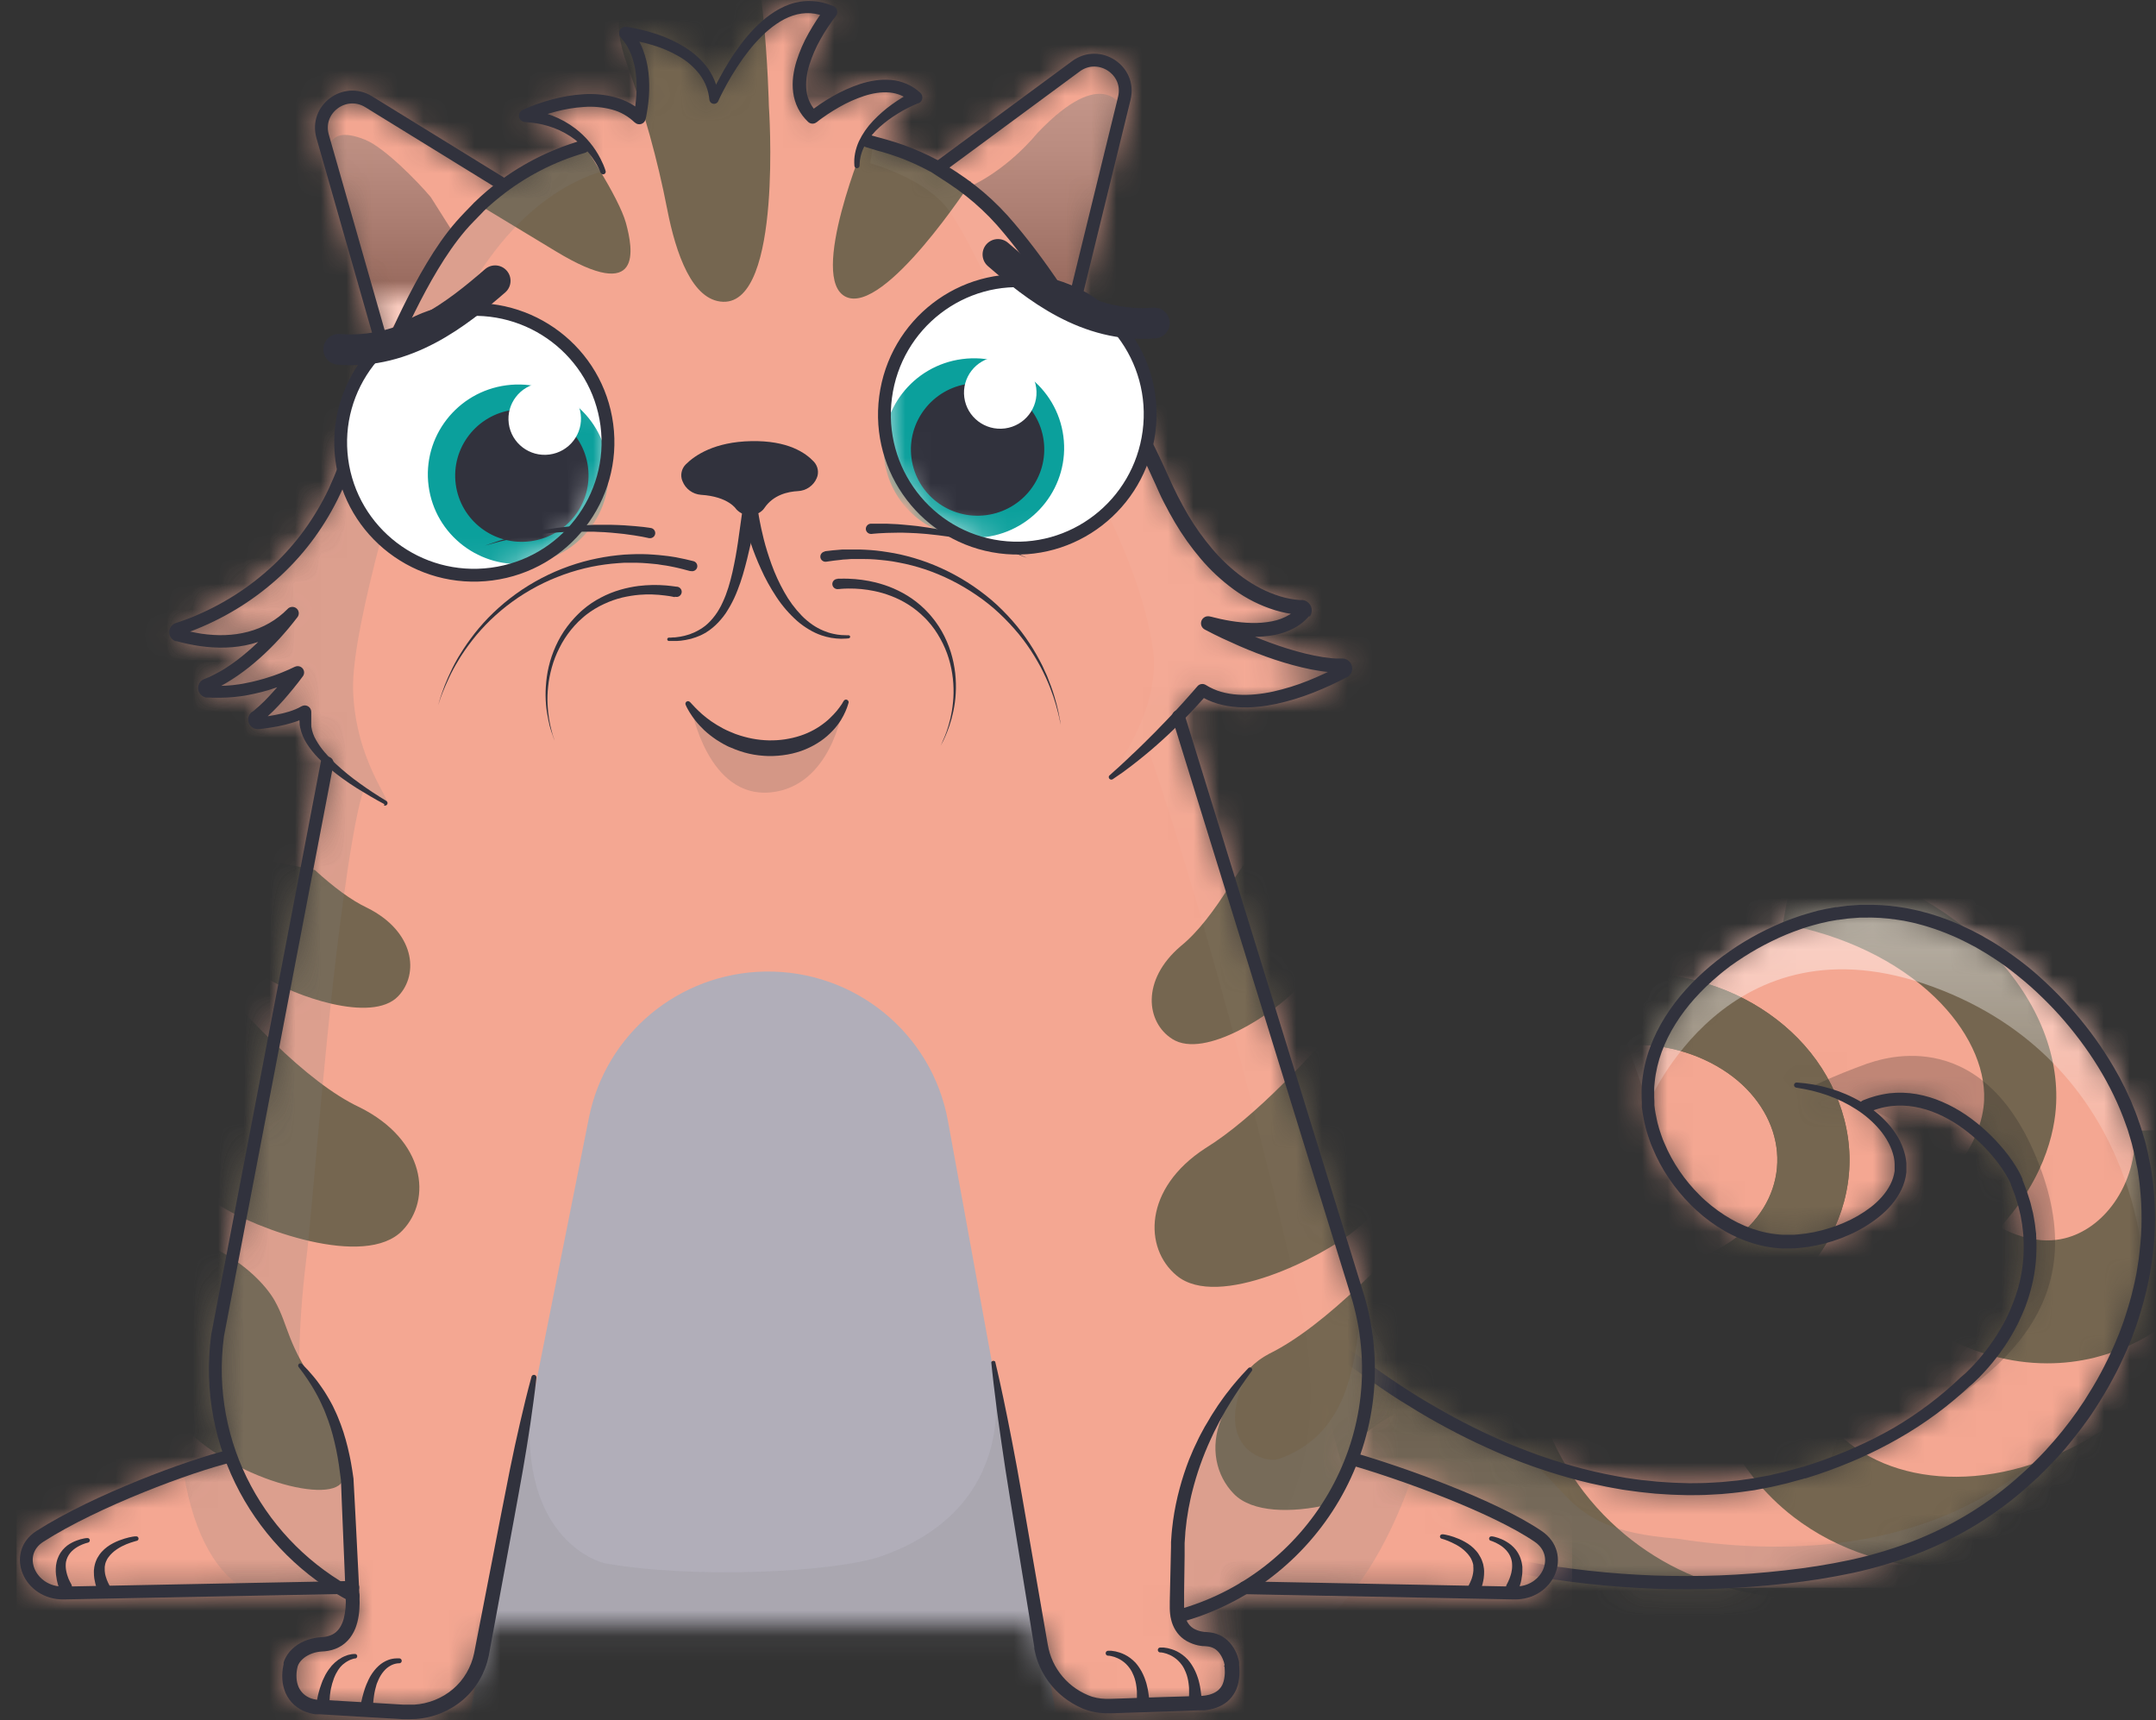 <?xml version="1.0" encoding="UTF-8"?>
<svg width="84px" height="67px" viewBox="0 0 84 67" version="1.1" xmlns="http://www.w3.org/2000/svg" xmlns:xlink="http://www.w3.org/1999/xlink">
    <rect x="0" y="0" width="84" height="67" fill="#333333" stroke="none"/>
    <!-- Generator: Sketch 47.1 (45422) - http://www.bohemiancoding.com/sketch -->
    <title>277476</title>
    <desc>Created with Sketch.</desc>
    <defs>
        <path d="M22.21,7.618 C24.924,6.461 27.53,9.21 28.096,10.559 C30.024,15.152 26.113,18.336 26.113,18.336 C24.643,19.725 22.559,21.038 19.796,21.88 C12.757,24.027 6.176,20.347 2.843,17.929 L1.45,16.936 L-4.54747351e-13,22.526 L8.858,25.579 C11.888,26.145 14.981,26.302 18.054,26.046 C21.993,25.711 25.559,24.885 28.735,21.872 C32.493,18.312 34.714,12.315 32.06,6.963 C30.273,3.36 25.956,-0.678 21.073,0.104 C17.499,0.678 13.408,3.871 13.737,7.546 C13.97,10.1 16.331,12.817 19.082,12.889 C21.021,12.937 23.583,11.684 23.583,9.96 C23.579,8.584 21.945,7.043 19.531,6.792" id="path-1"></path>
        <path d="M22.21,7.618 C24.924,6.461 27.53,9.21 28.096,10.559 C30.024,15.152 26.113,18.336 26.113,18.336 C24.643,19.725 22.559,21.038 19.796,21.88 C12.757,24.027 6.176,20.347 2.843,17.929 L1.45,16.936 L-4.54747351e-13,22.526 L8.858,25.579 C11.888,26.145 14.981,26.302 18.054,26.046 C21.993,25.711 25.559,24.885 28.735,21.872 C32.493,18.312 34.714,12.315 32.06,6.963 C30.273,3.36 25.956,-0.678 21.073,0.104 C17.499,0.678 13.408,3.871 13.737,7.546 C13.97,10.1 16.331,12.817 19.082,12.889 C21.021,12.937 23.583,11.684 23.583,9.96 C23.579,8.584 21.945,7.043 19.531,6.792" id="path-3"></path>
        <linearGradient x1="50.005%" y1="99.989%" x2="50.005%" y2="-0.011%" id="linearGradient-5">
            <stop stop-color="#808080" offset="0%"></stop>
            <stop stop-color="#7D7D7D" offset="27%"></stop>
            <stop stop-color="#747474" offset="46%"></stop>
            <stop stop-color="#646464" offset="64%"></stop>
            <stop stop-color="#4D4D4D" offset="80%"></stop>
            <stop stop-color="#303030" offset="95%"></stop>
            <stop stop-color="#242424" offset="100%"></stop>
        </linearGradient>
        <linearGradient x1="49.993%" y1="100%" x2="49.993%" y2="0%" id="linearGradient-6">
            <stop stop-color="#FFFFFF" stop-opacity="0" offset="0%"></stop>
            <stop stop-color="#FFFFFF" offset="72%"></stop>
        </linearGradient>
        <linearGradient x1="258380%" y1="212484%" x2="258380%" y2="172666%" id="linearGradient-7">
            <stop stop-color="#808080" offset="0%"></stop>
            <stop stop-color="#7D7D7D" offset="27%"></stop>
            <stop stop-color="#747474" offset="46%"></stop>
            <stop stop-color="#646464" offset="64%"></stop>
            <stop stop-color="#4D4D4D" offset="80%"></stop>
            <stop stop-color="#303030" offset="95%"></stop>
            <stop stop-color="#242424" offset="100%"></stop>
        </linearGradient>
        <path d="M58.927,59.606 C57.201,58.432 53.611,57.144 51.707,56.593 L51.675,56.581 C52.431,54.59 52.521,52.41 51.932,50.364 L44.913,27.674 C45.499,27.067 45.849,26.652 45.849,26.652 C47.551,27.738 50.254,26.513 51.354,25.926 C51.408,25.901 51.436,25.841 51.422,25.784 C51.407,25.726 51.353,25.687 51.294,25.691 C49.141,25.691 46.078,24.031 46.078,24.031 C48.515,24.673 49.451,23.987 49.764,23.612 C49.797,23.575 49.806,23.523 49.786,23.478 C49.766,23.433 49.721,23.404 49.672,23.404 C48.884,23.368 46.218,22.913 44.275,18.52 C44.01,17.917 43.729,17.323 43.423,16.736 C42.837,15.611 41.865,13.831 40.749,12.063 L40.801,11.78 L42.809,3.583 C43.074,2.494 41.825,1.672 40.922,2.338 L35.653,6.225 L35.569,6.329 L35.372,6.205 C34.676,5.83 33.935,5.542 33.168,5.347 L33.035,5.315 C33.437,4.178 34.678,3.548 34.678,3.548 C33.236,2.203 30.662,4.322 30.662,4.322 C29.176,2.897 31.361,0.223 31.361,0.223 C28.759,-0.95 26.831,3.631 26.831,3.631 C26.643,1.381 23.374,1.042 23.374,1.042 C24.462,2.227 23.92,4.35 23.92,4.35 C22.39,2.861 19.475,4.254 19.475,4.254 C20.668,4.37 21.439,4.88 21.916,5.371 L21.796,5.403 C20.651,5.723 19.576,6.251 18.624,6.959 L13.364,3.719 C12.428,3.144 11.271,4.01 11.569,5.064 L13.878,13.149 L14.046,13.743 C13.5,15.04 13.078,16.213 12.85,16.876 C12.708,17.293 12.546,17.703 12.364,18.105 C10.721,22.383 7.131,23.835 5.935,24.214 C5.88,24.229 5.843,24.279 5.844,24.335 C5.845,24.392 5.884,24.44 5.939,24.454 C6.766,24.681 8.862,25.148 10.396,23.616 C10.396,23.616 8.898,25.679 7.055,26.417 C6.993,26.433 6.954,26.492 6.963,26.555 C6.972,26.617 7.028,26.663 7.091,26.66 C7.754,26.724 9.015,26.688 10.617,25.918 C10.617,25.918 9.746,27.119 8.979,27.69 C8.934,27.725 8.917,27.785 8.939,27.838 C8.96,27.891 9.014,27.923 9.071,27.917 C9.693,27.849 10.452,27.714 10.898,27.442 L10.918,27.929 C10.938,28.396 11.263,28.895 11.773,29.394 L7.477,51.78 C7.264,53.361 7.438,54.969 7.983,56.469 L7.959,56.481 C6.429,56.844 2.722,58.213 0.55,59.606 C-0.514,60.288 0.145,61.836 1.482,61.812 L12.199,61.605 C12.381,61.714 12.566,61.819 12.753,61.92 L12.761,62.056 C12.777,62.986 12.492,63.748 11.561,63.796 C10.934,63.828 10.428,64.191 10.332,64.638 C10.143,65.496 10.565,66.19 11.424,66.25 L14.809,66.449 C15.869,66.513 16.893,65.998 17.431,65.089 C17.606,64.794 17.725,64.471 17.785,64.135 L17.985,63.073 L39.412,63.073 L39.552,63.899 C39.716,64.87 40.369,65.688 41.283,66.066 C41.567,66.182 41.872,66.237 42.179,66.226 L45.865,66.106 C46.748,66.018 47.073,65.48 46.985,64.634 C46.957,64.358 46.736,63.656 46.001,63.616 C45.367,63.58 44.989,63.273 44.873,62.742 C45.798,62.496 46.683,62.119 47.499,61.621 L58,61.824 C59.333,61.836 59.975,60.316 58.927,59.606 L58.927,59.606 Z" id="path-8"></path>
        <path d="M58.927,59.606 C57.201,58.432 53.611,57.144 51.707,56.593 L51.675,56.581 C52.431,54.59 52.521,52.41 51.932,50.364 L44.913,27.674 C45.499,27.067 45.849,26.652 45.849,26.652 C47.551,27.738 50.254,26.513 51.354,25.926 C51.408,25.901 51.436,25.841 51.422,25.784 C51.407,25.726 51.353,25.687 51.294,25.691 C49.141,25.691 46.078,24.031 46.078,24.031 C48.515,24.673 49.451,23.987 49.764,23.612 C49.797,23.575 49.806,23.523 49.786,23.478 C49.766,23.433 49.721,23.404 49.672,23.404 C48.884,23.368 46.218,22.913 44.275,18.52 C44.01,17.917 43.729,17.323 43.423,16.736 C42.837,15.611 41.865,13.831 40.749,12.063 L40.801,11.78 L42.809,3.583 C43.074,2.494 41.825,1.672 40.922,2.338 L35.653,6.225 L35.569,6.329 L35.372,6.205 C34.676,5.83 33.935,5.542 33.168,5.347 L33.035,5.315 C33.437,4.178 34.678,3.548 34.678,3.548 C33.236,2.203 30.662,4.322 30.662,4.322 C29.176,2.897 31.361,0.223 31.361,0.223 C28.759,-0.95 26.831,3.631 26.831,3.631 C26.643,1.381 23.374,1.042 23.374,1.042 C24.462,2.227 23.92,4.35 23.92,4.35 C22.39,2.861 19.475,4.254 19.475,4.254 C20.668,4.37 21.439,4.88 21.916,5.371 L21.796,5.403 C20.651,5.723 19.576,6.251 18.624,6.959 L13.364,3.719 C12.428,3.144 11.271,4.01 11.569,5.064 L13.878,13.149 L14.046,13.743 C13.5,15.04 13.078,16.213 12.85,16.876 C12.708,17.293 12.546,17.703 12.364,18.105 C10.721,22.383 7.131,23.835 5.935,24.214 C5.88,24.229 5.843,24.279 5.844,24.335 C5.845,24.392 5.884,24.44 5.939,24.454 C6.766,24.681 8.862,25.148 10.396,23.616 C10.396,23.616 8.898,25.679 7.055,26.417 C6.993,26.433 6.954,26.492 6.963,26.555 C6.972,26.617 7.028,26.663 7.091,26.66 C7.754,26.724 9.015,26.688 10.617,25.918 C10.617,25.918 9.746,27.119 8.979,27.69 C8.934,27.725 8.917,27.785 8.939,27.838 C8.96,27.891 9.014,27.923 9.071,27.917 C9.693,27.849 10.452,27.714 10.898,27.442 L10.918,27.929 C10.938,28.396 11.263,28.895 11.773,29.394 L7.477,51.78 C7.264,53.361 7.438,54.969 7.983,56.469 L7.959,56.481 C6.429,56.844 2.722,58.213 0.55,59.606 C-0.514,60.288 0.145,61.836 1.482,61.812 L12.199,61.605 C12.381,61.714 12.566,61.819 12.753,61.92 L12.761,62.056 C12.777,62.986 12.492,63.748 11.561,63.796 C10.934,63.828 10.428,64.191 10.332,64.638 C10.143,65.496 10.565,66.19 11.424,66.25 L14.809,66.449 C15.869,66.513 16.893,65.998 17.431,65.089 C17.606,64.794 17.725,64.471 17.785,64.135 L17.985,63.073 L39.412,63.073 L39.552,63.899 C39.716,64.87 40.369,65.688 41.283,66.066 C41.567,66.182 41.872,66.237 42.179,66.226 L45.865,66.106 C46.748,66.018 47.073,65.48 46.985,64.634 C46.957,64.358 46.736,63.656 46.001,63.616 C45.367,63.58 44.989,63.273 44.873,62.742 C45.798,62.496 46.683,62.119 47.499,61.621 L58,61.824 C59.333,61.836 59.975,60.316 58.927,59.606 L58.927,59.606 Z" id="path-10"></path>
        <linearGradient x1="50.013%" y1="0.016%" x2="50.013%" y2="100.019%" id="linearGradient-12">
            <stop stop-color="#808080" offset="0%"></stop>
            <stop stop-color="#797979" offset="14%"></stop>
            <stop stop-color="#646464" offset="35%"></stop>
            <stop stop-color="#434343" offset="60%"></stop>
            <stop stop-color="#141414" offset="89%"></stop>
            <stop stop-color="#FFFFFF" offset="100%"></stop>
        </linearGradient>
        <linearGradient x1="573.704%" y1="-19.665%" x2="573.704%" y2="83.149%" id="linearGradient-13">
            <stop stop-color="#808080" offset="0%"></stop>
            <stop stop-color="#797979" offset="14%"></stop>
            <stop stop-color="#646464" offset="35%"></stop>
            <stop stop-color="#434343" offset="60%"></stop>
            <stop stop-color="#141414" offset="89%"></stop>
            <stop stop-color="#FFFFFF" offset="100%"></stop>
        </linearGradient>
        <path d="M58.927,59.606 C57.201,58.432 53.611,57.144 51.707,56.593 L51.675,56.581 C52.431,54.59 52.521,52.41 51.932,50.364 L44.913,27.674 C45.499,27.067 45.849,26.652 45.849,26.652 C47.551,27.738 50.254,26.513 51.354,25.926 C51.408,25.901 51.436,25.841 51.422,25.784 C51.407,25.726 51.353,25.687 51.294,25.691 C49.141,25.691 46.078,24.031 46.078,24.031 C48.515,24.673 49.451,23.987 49.764,23.612 C49.797,23.575 49.806,23.523 49.786,23.478 C49.766,23.433 49.721,23.404 49.672,23.404 C48.884,23.368 46.218,22.913 44.275,18.52 C44.01,17.917 43.729,17.323 43.423,16.736 C42.837,15.611 41.865,13.831 40.749,12.063 L40.801,11.78 L42.809,3.583 C43.074,2.494 41.825,1.672 40.922,2.338 L35.653,6.225 L35.569,6.329 L35.372,6.205 C34.676,5.83 33.935,5.542 33.168,5.347 L33.035,5.315 C33.437,4.178 34.678,3.548 34.678,3.548 C33.236,2.203 30.662,4.322 30.662,4.322 C29.176,2.897 31.361,0.223 31.361,0.223 C28.759,-0.95 26.831,3.631 26.831,3.631 C26.643,1.381 23.374,1.042 23.374,1.042 C24.462,2.227 23.92,4.35 23.92,4.35 C22.39,2.861 19.475,4.254 19.475,4.254 C20.668,4.37 21.439,4.88 21.916,5.371 L21.796,5.403 C20.651,5.723 19.576,6.251 18.624,6.959 L13.364,3.719 C12.428,3.144 11.271,4.01 11.569,5.064 L13.878,13.149 L14.046,13.743 C13.5,15.04 13.078,16.213 12.85,16.876 C12.708,17.293 12.546,17.703 12.364,18.105 C10.721,22.383 7.131,23.835 5.935,24.214 C5.88,24.229 5.843,24.279 5.844,24.335 C5.845,24.392 5.884,24.44 5.939,24.454 C6.766,24.681 8.862,25.148 10.396,23.616 C10.396,23.616 8.898,25.679 7.055,26.417 C6.993,26.433 6.954,26.492 6.963,26.555 C6.972,26.617 7.028,26.663 7.091,26.66 C7.754,26.724 9.015,26.688 10.617,25.918 C10.617,25.918 9.746,27.119 8.979,27.69 C8.934,27.725 8.917,27.785 8.939,27.838 C8.96,27.891 9.014,27.923 9.071,27.917 C9.693,27.849 10.452,27.714 10.898,27.442 L10.918,27.929 C10.938,28.396 11.263,28.895 11.773,29.394 L7.477,51.78 C7.264,53.361 7.438,54.969 7.983,56.469 L7.959,56.481 C6.429,56.844 2.722,58.213 0.55,59.606 C-0.514,60.288 0.145,61.836 1.482,61.812 L12.199,61.605 C12.381,61.714 12.566,61.819 12.753,61.92 L12.761,62.056 C12.777,62.986 12.492,63.748 11.561,63.796 C10.934,63.828 10.428,64.191 10.332,64.638 C10.143,65.496 10.565,66.19 11.424,66.25 L14.809,66.449 C15.869,66.513 16.893,65.998 17.431,65.089 C17.606,64.794 17.725,64.471 17.785,64.135 L17.985,63.073 L39.412,63.073 L39.552,63.899 C39.716,64.87 40.369,65.688 41.283,66.066 C41.567,66.182 41.872,66.237 42.179,66.226 L45.865,66.106 C46.748,66.018 47.073,65.48 46.985,64.634 C46.957,64.358 46.736,63.656 46.001,63.616 C45.367,63.58 44.989,63.273 44.873,62.742 C45.798,62.496 46.683,62.119 47.499,61.621 L58,61.824 C59.333,61.836 59.975,60.316 58.927,59.606 L58.927,59.606 Z" id="path-14"></path>
        <linearGradient x1="50.004%" y1="99.999%" x2="50.004%" y2="-0.004%" id="linearGradient-16">
            <stop stop-color="#FFFFFF" stop-opacity="0" offset="0%"></stop>
            <stop stop-color="#FFFFFF" offset="72%"></stop>
        </linearGradient>
        <ellipse id="path-17" cx="5.869" cy="5.808" rx="5.208" ry="5.176"></ellipse>
        <ellipse id="path-19" cx="5.875" cy="5.818" rx="5.208" ry="5.176"></ellipse>
    </defs>
    <g id="post-RSS" stroke="none" stroke-width="1" fill="none" fill-rule="evenodd">
        <g id="Artboard-4-Copy-14" transform="translate(-245, -117)">
            <g id="Group-6" transform="translate(-14, 84)">
                <g id="277476" transform="translate(260, 33)">
                    <g id="tailFur" transform="translate(49.471, 35.475)">
                        <g id="Clipped">
                            <mask id="mask-2" fill="white">
                                <use xlink:href="#path-1"></use>
                            </mask>
                            <g id="Shape"></g>
                            <g id="Group" mask="url(#mask-2)" fill-rule="nonzero">
                                <g transform="translate(-2.449, -5.906)" id="Shape">
                                    <polygon fill="#F4A792" points="0 0.02 37.705 0.02 37.705 32.279 0 32.279"></polygon>
                                    <path d="M29.413,18.739 L27.458,16.732 C28.98,15.272 29.253,13.947 29.281,13.288 C29.337,11.963 28.634,10.499 27.353,9.266 C25.888,7.857 23.788,6.848 21.439,6.421 L21.941,3.671 C24.832,4.194 27.45,5.467 29.309,7.259 C31.168,9.05 32.18,11.253 32.088,13.404 C32.044,14.481 31.634,16.604 29.413,18.739 L29.413,18.739 Z" fill="#756650"></path>
                                    <path d="M31.738,23.536 C28.735,23.536 26.498,21.78 26.012,21.369 L29.148,17.734 C29.205,17.782 30.353,18.747 31.738,18.747 C31.967,18.748 32.195,18.721 32.417,18.667 C33.164,18.484 33.851,17.989 34.352,17.275 C34.907,16.489 35.196,15.495 35.168,14.477 L39.982,14.338 C40.107,18.592 37.416,22.367 33.577,23.316 C32.976,23.463 32.358,23.537 31.738,23.536 L31.738,23.536 Z M28.169,31.549 C25.787,31.549 23.583,30.846 21.868,29.529 C20.704,28.636 19.772,27.466 19.094,26.058 C18.658,25.144 18.341,24.178 18.15,23.185 L21.696,22.498 C21.945,23.763 22.559,25.519 24.081,26.688 C25.322,27.642 27.032,28.081 28.899,27.925 C30.919,27.758 33.007,26.896 34.786,25.503 L37.023,28.324 C34.662,30.176 31.955,31.277 29.201,31.505 C28.853,31.534 28.509,31.549 28.169,31.549 Z M22.455,40.691 C21.16,40.689 19.869,40.562 18.6,40.312 C17.104,40.02 15.649,39.554 14.263,38.923 C10.712,37.3 7.771,34.599 5.863,31.209 C5.05,29.758 4.43,28.209 4.015,26.6 C3.325,23.931 3.345,21.724 3.385,20.898 L11.408,21.289 C11.396,21.545 11.356,22.909 11.793,24.609 C12.352,26.764 13.436,28.568 15.014,29.972 C16.451,31.249 18.182,32.095 20.158,32.482 C21.639,32.774 22.832,32.714 23.274,32.678 L23.964,40.631 C23.543,40.663 23.037,40.691 22.455,40.691 L22.455,40.691 Z" fill="#756650"></path>
                                    <path d="M16.13,22.554 C15.849,22.554 15.567,22.541 15.283,22.514 C13.167,22.323 11.227,21.433 9.83,20.008 C8.433,18.584 7.67,16.644 7.846,14.713 C8.023,12.781 9.055,11.058 10.757,9.86 C12.392,8.707 14.456,8.18 16.576,8.372 C18.696,8.564 20.632,9.453 22.029,10.878 C23.426,12.303 24.189,14.242 24.013,16.173 C23.836,18.105 22.804,19.829 21.101,21.026 C19.684,22.023 17.945,22.554 16.13,22.554 Z M15.725,11.129 C14.488,11.129 13.319,11.481 12.384,12.143 C11.364,12.861 10.745,13.867 10.645,14.968 C10.545,16.07 10.97,17.171 11.842,18.061 C12.713,18.951 14.082,19.605 15.536,19.737 C16.99,19.869 18.387,19.517 19.471,18.751 C20.491,18.033 21.109,17.027 21.21,15.926 C21.31,14.825 20.885,13.723 20.013,12.833 C19.142,11.943 17.773,11.289 16.319,11.157 C16.121,11.139 15.923,11.129 15.725,11.129 Z" fill="#756650"></path>
                                    <path d="M16.13,22.554 C15.849,22.554 15.567,22.541 15.283,22.514 C13.167,22.323 11.227,21.433 9.83,20.008 C8.433,18.584 7.67,16.644 7.846,14.713 C8.023,12.781 9.055,11.058 10.757,9.86 C12.392,8.707 14.456,8.18 16.576,8.372 C18.696,8.564 20.632,9.453 22.029,10.878 C23.426,12.303 24.189,14.242 24.013,16.173 C23.836,18.105 22.804,19.829 21.101,21.026 C19.684,22.023 17.945,22.554 16.13,22.554 Z M15.725,11.129 C14.488,11.129 13.319,11.481 12.384,12.143 C11.364,12.861 10.745,13.867 10.645,14.968 C10.545,16.07 10.97,17.171 11.842,18.061 C12.713,18.951 14.082,19.605 15.536,19.737 C16.99,19.869 18.387,19.517 19.471,18.751 C20.491,18.033 21.109,17.027 21.21,15.926 C21.31,14.825 20.885,13.723 20.013,12.833 C19.142,11.943 17.773,11.289 16.319,11.157 C16.121,11.139 15.923,11.129 15.725,11.129 Z" fill="#756650"></path>
                                </g>
                            </g>
                        </g>
                        <g id="tailShadow">
                            <g id="Clipped">
                                <mask id="mask-4" fill="white">
                                    <use xlink:href="#path-3"></use>
                                </mask>
                                <g id="Shape"></g>
                                <g id="Group" mask="url(#mask-4)" fill-rule="nonzero">
                                    <g transform="translate(-2.53, -5.746)" id="Shape">
                                        <path d="M9.392,25.663 C13.689,27.738 12.267,29.813 17.391,30.204 C25.755,31.505 30.622,28.532 33.084,25.375 L37.107,23.604 L33.252,33.939 L0.004,33.576 L2.172,22.845 C2.172,22.845 7.091,24.549 9.392,25.663 Z" fill="url(#linearGradient-5)" opacity="0.25" style="mix-blend-mode: multiply;"></path>
                                        <path d="M16.267,13.292 C16.267,13.292 19.363,5.754 27.394,8.719 C35.425,11.684 35.573,19.721 35.573,19.721 L40.966,9.198 L31.57,0.718 L17.756,0.024 L13.42,4.968 L16.267,13.292 Z" fill="url(#linearGradient-6)" opacity="0.5" style="mix-blend-mode: overlay;"></path>
                                        <path d="M24.8,11.704 C25.137,11.612 29.181,9.972 31.405,15.383 C33.714,20.994 30.349,24.338 23.33,27.291 L27.189,14.625 C27.189,14.625 26.382,14.178 24.739,13.364 C23.097,12.55 22.623,12.61 22.623,12.61 C22.623,12.61 23.446,12.195 24.8,11.704 Z" fill="url(#linearGradient-7)" opacity="0.25" style="mix-blend-mode: multiply;"></path>
                                    </g>
                                </g>
                            </g>
                        </g>
                    </g>
                    <g id="tail" transform="translate(49.19, 35.236)" fill-rule="nonzero" fill="#31323D">
                        <path d="M22.402,7.622 L22.635,7.534 L22.7,7.514 L22.764,7.494 L22.896,7.454 L23.029,7.422 L23.157,7.394 L23.29,7.37 L23.422,7.35 C23.775,7.311 24.132,7.321 24.482,7.382 C24.828,7.443 25.165,7.545 25.486,7.686 C25.804,7.823 26.108,7.99 26.394,8.184 C26.677,8.377 26.946,8.59 27.197,8.823 C27.449,9.055 27.683,9.304 27.9,9.569 C28.12,9.835 28.315,10.121 28.482,10.423 L28.542,10.543 L28.598,10.667 L28.61,10.698 L28.61,10.734 L28.634,10.79 L28.679,10.906 L28.767,11.137 L28.847,11.385 L28.887,11.509 C28.899,11.548 28.915,11.592 28.924,11.632 L28.984,11.88 L29.016,12.003 L29.04,12.131 L29.084,12.382 C29.1,12.466 29.104,12.55 29.116,12.638 L29.132,12.766 L29.14,12.829 L29.14,12.893 L29.152,13.149 L29.152,13.404 C29.15,13.746 29.119,14.088 29.06,14.426 L29.012,14.677 C28.992,14.761 28.972,14.845 28.952,14.924 C28.932,15.004 28.932,15.008 28.919,15.048 L28.883,15.172 L28.847,15.295 L28.827,15.355 L28.807,15.415 L28.723,15.655 L28.626,15.89 C28.594,15.97 28.558,16.046 28.522,16.122 L28.47,16.237 L28.414,16.353 C28.26,16.657 28.087,16.95 27.896,17.231 C27.704,17.512 27.497,17.781 27.273,18.037 C27.161,18.165 27.048,18.288 26.928,18.412 L26.743,18.592 L26.647,18.679 L26.542,18.767 L26.554,18.755 C25.717,19.539 24.789,20.222 23.792,20.79 C23.296,21.075 22.785,21.333 22.262,21.565 C21.74,21.796 21.207,22.003 20.664,22.187 L20.254,22.319 L20.154,22.351 L20.122,22.351 L20.097,22.359 L20.045,22.375 L19.84,22.43 L19.431,22.542 L19.009,22.642 L18.796,22.69 L18.584,22.73 L18.162,22.81 L17.736,22.869 L17.524,22.897 L17.311,22.921 L16.881,22.961 L16.451,22.985 C16.166,23.005 15.877,23.001 15.592,23.005 L15.162,22.993 L14.946,22.985 L14.733,22.973 L14.303,22.945 L13.878,22.901 L13.665,22.877 L13.452,22.849 L13.026,22.79 C12.745,22.738 12.46,22.694 12.183,22.63 C11.621,22.518 11.071,22.371 10.521,22.207 L10.111,22.079 L9.705,21.944 C9.569,21.9 9.436,21.848 9.304,21.8 C9.171,21.752 9.035,21.704 8.902,21.648 L8.505,21.489 L8.111,21.321 L7.722,21.146 L7.332,20.966 C6.818,20.723 6.312,20.459 5.814,20.184 C5.316,19.908 4.831,19.613 4.349,19.31 C3.867,19.007 3.401,18.683 2.943,18.352 L1.57,17.371 L1.96,17.231 L0.522,22.829 L0.361,22.53 L9.22,25.583 L9.183,25.575 C10.858,25.884 12.553,26.071 14.255,26.134 C15.106,26.163 15.958,26.162 16.809,26.13 C17.66,26.098 18.507,26.03 19.355,25.934 C20.197,25.843 21.035,25.71 21.864,25.535 C22.69,25.357 23.501,25.117 24.29,24.817 C25.076,24.515 25.832,24.142 26.55,23.703 C27.268,23.264 27.941,22.757 28.562,22.191 L28.795,21.98 L28.823,21.952 L28.839,21.94 L28.851,21.928 L28.907,21.872 L29.02,21.76 C29.176,21.612 29.317,21.461 29.462,21.309 L29.514,21.253 L29.566,21.193 L29.67,21.078 C29.739,20.998 29.811,20.922 29.879,20.842 C30.012,20.679 30.152,20.523 30.277,20.355 L30.469,20.108 L30.654,19.853 L30.747,19.725 L30.835,19.593 L31.012,19.334 C31.236,18.979 31.457,18.624 31.654,18.252 C31.754,18.069 31.847,17.881 31.939,17.694 C31.987,17.602 32.027,17.502 32.072,17.41 C32.116,17.319 32.16,17.219 32.2,17.123 L32.321,16.832 L32.381,16.688 L32.437,16.541 L32.545,16.245 L32.642,15.946 C32.71,15.746 32.762,15.547 32.823,15.343 C32.839,15.291 32.851,15.244 32.863,15.192 L32.899,15.04 C32.923,14.94 32.951,14.837 32.971,14.737 L33.035,14.43 C33.043,14.378 33.059,14.326 33.063,14.274 L33.088,14.118 L33.136,13.811 L33.172,13.5 C33.269,12.671 33.273,11.835 33.184,11.006 L33.168,10.85 C33.164,10.798 33.152,10.746 33.148,10.694 L33.104,10.387 L33.092,10.311 L33.076,10.236 L33.043,10.084 C33.023,9.98 33.007,9.88 32.983,9.777 L32.907,9.473 L32.871,9.322 L32.827,9.17 L32.738,8.871 C32.726,8.819 32.706,8.771 32.69,8.723 L32.638,8.576 C32.088,7.003 31.164,5.563 30.048,4.31 C29.767,3.998 29.47,3.699 29.164,3.412 C28.859,3.125 28.534,2.857 28.205,2.598 C27.875,2.338 27.526,2.107 27.169,1.887 L26.9,1.728 L26.763,1.648 L26.623,1.576 C26.53,1.528 26.438,1.476 26.346,1.433 L26.064,1.297 L25.92,1.233 L25.775,1.173 L25.631,1.113 L25.486,1.057 L25.193,0.95 L24.896,0.854 C24.796,0.822 24.695,0.798 24.595,0.77 C24.494,0.742 24.394,0.714 24.294,0.694 L23.988,0.63 L23.679,0.583 C23.269,0.523 22.854,0.497 22.439,0.507 L22.282,0.507 L22.125,0.519 L21.816,0.543 L21.507,0.583 L21.431,0.595 L21.399,0.595 L21.358,0.603 L21.202,0.63 L21.045,0.658 L20.897,0.694 L20.748,0.726 L20.595,0.766 C20.495,0.794 20.395,0.818 20.294,0.85 C20.194,0.882 20.093,0.91 19.997,0.946 C19.602,1.08 19.215,1.24 18.841,1.425 C18.465,1.608 18.1,1.813 17.748,2.039 L17.487,2.211 L17.23,2.39 L16.981,2.582 C16.897,2.646 16.821,2.714 16.741,2.781 C16.422,3.049 16.123,3.338 15.845,3.647 C15.568,3.954 15.318,4.283 15.098,4.633 C14.661,5.327 14.359,6.105 14.279,6.911 C14.271,7.011 14.255,7.111 14.259,7.215 L14.259,7.518 L14.267,7.67 L14.267,7.817 L14.287,7.977 C14.295,8.029 14.303,8.077 14.311,8.125 C14.319,8.172 14.351,8.32 14.371,8.42 C14.391,8.52 14.396,8.52 14.408,8.568 C14.42,8.615 14.432,8.667 14.448,8.715 C14.464,8.763 14.508,8.911 14.544,9.006 L14.596,9.15 L14.657,9.294 C14.815,9.671 15.012,10.032 15.243,10.371 C15.473,10.711 15.737,11.028 16.03,11.317 C16.174,11.465 16.327,11.596 16.488,11.728 C16.647,11.856 16.813,11.976 16.985,12.087 C17.157,12.198 17.333,12.299 17.516,12.39 C17.698,12.48 17.886,12.559 18.078,12.626 C18.268,12.691 18.463,12.745 18.66,12.785 C18.857,12.825 19.057,12.85 19.258,12.861 L19.712,12.861 L19.865,12.849 C20.068,12.831 20.271,12.802 20.471,12.762 C20.672,12.721 20.87,12.671 21.065,12.61 C21.262,12.55 21.455,12.48 21.643,12.398 C22.019,12.24 22.373,12.035 22.696,11.788 C23.013,11.544 23.286,11.245 23.458,10.906 C23.544,10.739 23.601,10.56 23.627,10.375 L23.627,10.092 C23.626,10.08 23.625,10.068 23.623,10.056 L23.623,10.024 C23.619,10 23.619,9.98 23.615,9.956 C23.611,9.932 23.603,9.864 23.591,9.817 C23.547,9.627 23.478,9.445 23.386,9.274 C23.293,9.098 23.181,8.932 23.053,8.779 C22.789,8.467 22.479,8.197 22.133,7.977 C21.784,7.752 21.409,7.569 21.017,7.43 C20.819,7.361 20.618,7.301 20.415,7.251 C20.21,7.203 20.005,7.163 19.796,7.131 C19.741,7.124 19.701,7.074 19.708,7.019 C19.715,6.964 19.765,6.925 19.82,6.931 C20.688,6.991 21.555,7.235 22.322,7.686 C22.711,7.909 23.062,8.192 23.362,8.524 C23.515,8.693 23.649,8.877 23.764,9.074 C23.879,9.276 23.967,9.492 24.025,9.717 C24.041,9.773 24.049,9.833 24.061,9.888 C24.073,9.944 24.077,10.016 24.085,10.072 L24.085,10.423 C24.06,10.661 23.993,10.894 23.888,11.109 C23.785,11.321 23.656,11.518 23.503,11.696 C23.354,11.87 23.188,12.029 23.009,12.171 C22.657,12.451 22.269,12.685 21.856,12.865 C21.448,13.048 21.021,13.185 20.583,13.276 C20.363,13.322 20.141,13.355 19.917,13.376 L19.748,13.388 L19.575,13.396 L19.238,13.396 C19.012,13.384 18.786,13.356 18.564,13.312 C18.341,13.266 18.123,13.205 17.909,13.129 C17.696,13.054 17.488,12.966 17.287,12.865 C17.086,12.765 16.892,12.653 16.704,12.53 C16.518,12.408 16.339,12.276 16.166,12.135 C15.998,11.991 15.829,11.844 15.672,11.684 C15.359,11.37 15.076,11.027 14.829,10.659 C14.58,10.291 14.369,9.899 14.199,9.489 L14.134,9.334 L14.078,9.178 C14.038,9.074 14.01,8.967 13.974,8.863 C13.938,8.759 13.946,8.755 13.93,8.703 C13.914,8.651 13.902,8.595 13.89,8.54 C13.878,8.484 13.841,8.324 13.825,8.208 C13.809,8.093 13.805,8.093 13.797,8.041 L13.777,7.881 L13.777,7.702 L13.769,7.534 L13.769,7.199 C13.769,7.087 13.781,6.975 13.793,6.864 C13.84,6.419 13.943,5.982 14.098,5.563 C14.253,5.146 14.451,4.746 14.689,4.37 C14.924,3.996 15.191,3.644 15.488,3.316 C15.782,2.99 16.099,2.685 16.435,2.402 C16.52,2.334 16.604,2.263 16.688,2.195 L16.949,1.995 L17.218,1.804 L17.491,1.62 C17.86,1.382 18.242,1.167 18.636,0.974 C19.03,0.78 19.436,0.612 19.853,0.471 C19.957,0.431 20.061,0.403 20.166,0.371 C20.27,0.339 20.379,0.311 20.483,0.279 L20.644,0.235 L20.808,0.2 L20.973,0.164 L21.133,0.136 L21.29,0.108 L21.33,0.1 L21.378,0.1 L21.459,0.088 L21.788,0.044 L22.117,0.02 L22.282,0.008 L22.447,0.008 C22.888,-0.002 23.33,0.024 23.768,0.088 L24.097,0.14 L24.422,0.208 C24.531,0.227 24.635,0.259 24.743,0.287 C24.852,0.315 24.956,0.339 25.061,0.375 L25.374,0.475 L25.683,0.587 L25.836,0.646 L25.988,0.71 L26.141,0.774 L26.289,0.842 L26.587,0.982 C26.687,1.03 26.779,1.081 26.88,1.133 L27.024,1.209 L27.165,1.293 L27.45,1.457 C27.823,1.684 28.181,1.935 28.53,2.199 C28.879,2.462 29.209,2.745 29.526,3.045 C29.843,3.344 30.148,3.651 30.437,3.975 C30.726,4.298 31.004,4.633 31.265,4.98 C31.526,5.327 31.77,5.686 31.999,6.058 C32.112,6.245 32.224,6.429 32.329,6.624 L32.409,6.768 L32.481,6.911 L32.554,7.055 L32.574,7.091 L32.586,7.111 L32.594,7.131 L32.63,7.207 L32.766,7.502 C32.79,7.55 32.815,7.602 32.835,7.65 L32.895,7.801 L33.019,8.105 C33.059,8.204 33.092,8.308 33.128,8.412 L33.184,8.568 C33.204,8.619 33.22,8.671 33.236,8.723 L33.328,9.034 L33.377,9.19 L33.417,9.35 L33.493,9.669 C33.517,9.777 33.537,9.884 33.557,9.988 L33.59,10.148 L33.606,10.228 L33.618,10.307 L33.666,10.631 C33.674,10.686 33.682,10.738 33.69,10.794 L33.706,10.958 C33.799,11.824 33.795,12.698 33.694,13.564 L33.654,13.887 L33.602,14.21 L33.577,14.37 C33.569,14.422 33.557,14.477 33.545,14.529 L33.481,14.849 C33.461,14.956 33.429,15.06 33.405,15.164 L33.365,15.323 C33.353,15.375 33.341,15.427 33.324,15.479 C33.264,15.687 33.208,15.898 33.14,16.102 L33.039,16.409 L32.927,16.716 L32.871,16.868 L32.81,17.019 L32.686,17.319 C32.642,17.418 32.598,17.518 32.554,17.614 C32.509,17.71 32.465,17.813 32.417,17.909 C32.321,18.105 32.228,18.3 32.12,18.488 C31.919,18.871 31.69,19.242 31.457,19.609 L31.277,19.881 L31.184,20.016 L31.088,20.148 L30.895,20.411 L30.694,20.671 C30.562,20.842 30.421,21.01 30.285,21.177 C30.216,21.261 30.14,21.341 30.068,21.421 L29.96,21.541 L29.903,21.6 L29.847,21.66 C29.694,21.82 29.546,21.98 29.393,22.127 L29.281,22.239 L29.225,22.295 L29.209,22.311 L29.193,22.323 L29.16,22.351 L28.919,22.57 C28.276,23.157 27.578,23.682 26.835,24.138 C26.092,24.593 25.308,24.979 24.494,25.292 C23.682,25.602 22.847,25.85 21.997,26.034 C21.149,26.214 20.293,26.351 19.431,26.445 C18.576,26.541 17.712,26.608 16.849,26.644 C15.986,26.68 15.122,26.68 14.259,26.648 C12.533,26.585 10.813,26.395 9.115,26.082 L9.095,26.082 L9.079,26.074 L0.221,23.021 L0.004,22.945 L0.06,22.722 L1.514,17.127 L1.606,16.776 L1.903,16.987 L3.277,17.969 C3.73,18.3 4.192,18.612 4.662,18.915 C5.132,19.218 5.614,19.501 6.1,19.773 C6.585,20.044 7.083,20.304 7.585,20.543 L7.967,20.719 L8.348,20.89 L8.734,21.054 L9.123,21.209 C9.252,21.261 9.384,21.309 9.513,21.357 C9.641,21.405 9.774,21.457 9.906,21.497 L10.304,21.632 L10.701,21.756 C11.235,21.916 11.773,22.059 12.319,22.171 C12.593,22.231 12.866,22.275 13.139,22.327 L13.552,22.387 L13.757,22.414 L13.966,22.434 L14.379,22.478 L14.797,22.506 L15.006,22.518 L15.215,22.526 L15.632,22.538 C15.909,22.534 16.186,22.538 16.463,22.518 L16.881,22.494 L17.295,22.454 L17.503,22.434 L17.708,22.406 L18.122,22.347 L18.531,22.271 L18.736,22.235 L18.937,22.187 L19.339,22.095 L19.744,21.984 L19.949,21.928 L20.001,21.912 L20.025,21.904 L20.045,21.904 L20.146,21.872 L20.543,21.744 C21.071,21.566 21.589,21.364 22.097,21.138 C22.605,20.914 23.101,20.663 23.583,20.387 C24.537,19.828 25.423,19.16 26.221,18.396 L26.225,18.396 L26.233,18.388 L26.317,18.316 L26.406,18.236 L26.574,18.069 C26.687,17.957 26.795,17.837 26.9,17.718 C27.109,17.477 27.303,17.223 27.482,16.959 C27.662,16.696 27.824,16.422 27.968,16.137 L28.02,16.03 L28.068,15.922 C28.1,15.85 28.136,15.778 28.165,15.703 L28.253,15.483 L28.333,15.26 L28.353,15.204 L28.369,15.148 L28.406,15.036 L28.442,14.924 C28.454,14.888 28.462,14.849 28.47,14.809 C28.478,14.769 28.51,14.657 28.526,14.577 L28.57,14.346 C28.625,14.035 28.653,13.72 28.654,13.404 L28.654,13.165 L28.642,12.929 L28.642,12.869 L28.634,12.809 L28.622,12.694 C28.614,12.614 28.606,12.538 28.594,12.458 L28.554,12.227 L28.534,12.111 L28.506,11.995 L28.45,11.764 C28.442,11.724 28.43,11.688 28.418,11.652 L28.381,11.54 L28.313,11.317 L28.225,11.086 L28.181,10.97 L28.157,10.914 L28.157,10.886 L28.145,10.862 L28.096,10.758 L28.044,10.659 C27.892,10.385 27.714,10.126 27.514,9.884 C27.113,9.391 26.643,8.958 26.117,8.599 C25.595,8.248 25.008,7.981 24.402,7.877 C24.1,7.824 23.792,7.815 23.487,7.849 L23.374,7.865 L23.262,7.885 L23.149,7.909 L23.041,7.937 L22.936,7.969 L22.884,7.985 L22.828,8.005 L22.595,8.093 C22.464,8.146 22.315,8.083 22.262,7.953 C22.209,7.823 22.272,7.675 22.402,7.622 L22.402,7.622 Z" id="Shape"></path>
                    </g>
                    <g id="bodyFur" transform="translate(0, 0.239)">
                        <g id="Clipped">
                            <mask id="mask-9" fill="white">
                                <use xlink:href="#path-8"></use>
                            </mask>
                            <g id="Shape"></g>
                            <g id="Group" mask="url(#mask-9)" fill-rule="nonzero">
                                <g transform="translate(-0.361, -5.587)" id="Shape">
                                    <polygon fill="#F4A792" points="0.004 0.032 60.614 0.032 60.614 72.822 0.004 72.822"></polygon>
                                    <path d="M17.383,73.564 L22.306,48.887 C22.958,45.623 25.812,43.251 29.16,43.193 C32.65,43.13 35.67,45.59 36.292,49.003 L40.609,72.694 L17.383,73.564 Z" fill="#B1AEB9"></path>
                                    <path d="M18.158,13.408 L21.021,15.14 C24.434,17.207 24.025,15.052 23.748,14.034 C23.47,13.017 21.981,10.798 21.981,10.798 L19.664,12.043 L18.158,13.408 Z M23.792,7.857 C24.459,9.691 24.981,11.573 25.354,13.488 C25.695,15.244 26.334,17.063 27.534,17.103 C29.863,17.179 29.317,9.477 29.317,9.477 C29.317,9.477 29.172,2.482 27.888,1.445 C27.129,0.834 27.349,0.048 25.599,0.806 C24.382,1.329 24.013,4.86 23.607,5.678 C23.338,6.217 23.499,7.051 23.792,7.857 L23.792,7.857 Z M33.104,10.758 C33.104,10.758 30.815,16.229 32.329,16.916 C33.842,17.602 37.199,12.434 37.199,12.434 L33.104,10.758 Z M7.754,38.428 C7.754,38.428 10.268,38.967 11.629,39.238 C12.336,39.885 13.038,40.415 13.677,40.715 C15.512,41.633 15.705,43.281 14.877,44.151 C13.837,45.244 10.753,44.095 9.758,43.448 C8.762,42.802 5.152,40 5.152,40 L7.754,38.428 Z" fill="#756650"></path>
                                    <path d="M3.228,37.674 C3.228,37.674 9.236,46.549 13.372,48.48 C15.933,49.757 16.202,52.064 15.046,53.273 C13.592,54.801 9.288,53.197 7.898,52.291 C6.509,51.385 1.47,47.479 1.47,47.479 L3.228,37.674 Z M51.94,35.04 C51.94,35.04 49.093,36.924 47.298,39.809 C46.68,40.807 46.021,41.672 45.367,42.199 C43.805,43.528 44.018,45.176 45.034,45.819 C46.311,46.633 49.025,44.781 49.836,43.915 C50.647,43.049 53.47,39.466 53.47,39.466 L51.94,35.04 Z M55.47,40.196 C55.47,40.196 50.198,47.694 46.315,50.08 C43.917,51.641 43.913,53.963 45.202,55.033 C46.821,56.385 50.912,54.302 52.189,53.245 C53.466,52.187 58.02,47.734 58.02,47.734 L55.47,40.196 Z M59.682,46.752 C59.682,46.752 53.161,55.95 48.808,58.081 C47.652,58.684 47.266,59.821 46.937,60.631 C46.499,61.713 46.728,62.822 47.439,63.544 C48.15,64.267 49.663,64.294 51.133,63.955 C51.133,63.955 51.804,62.535 52.125,61.717 C52.767,60.085 61.734,57.136 61.734,57.136 L59.682,46.752 Z M5.228,53.931 C6.758,52.902 9.336,54.701 10.075,56.034 C10.621,57.02 10.529,57.71 11.814,59.494 C12.729,60.767 12.942,62.614 12.697,63.057 C12.179,64.003 7.935,62.81 6.192,60.531 C4.935,58.883 3.493,55.096 5.228,53.931 Z" fill="#756650"></path>
                                </g>
                            </g>
                        </g>
                    </g>
                    <g id="shadow" transform="translate(0, 0.239)">
                        <g id="Clipped">
                            <mask id="mask-11" fill="white">
                                <use xlink:href="#path-10"></use>
                            </mask>
                            <g id="Shape"></g>
                            <g id="Group" mask="url(#mask-11)" fill-rule="nonzero">
                                <g transform="translate(3.654, 3.392)" id="Shape">
                                    <path d="M18.941,2.997 C15.668,3.939 13.115,7.334 11.625,12.466 C11.187,13.831 9.027,20.746 9.103,23.252 C9.187,25.99 10.637,27.602 10.376,27.602 C10.115,27.602 9.585,26.972 9.497,27.207 C9.212,27.977 8.878,30.348 8.874,30.363 C8.067,35.679 7.529,43.452 7.272,45.479 C7.11,46.782 7.019,48.093 6.999,49.406 L6.999,49.542 C7.943,50.579 8.91,53.085 9.111,56.597 L9.163,58.552 C9.163,58.552 7.906,58.52 5.911,58.52 C3.421,58.52 1.462,54.063 2.731,47.419 C3.871,41.453 0,10.886 0,10.886 L11.328,9.118 C11.328,9.118 12.336,3.687 18.258,1.979 L18.941,2.997 Z" fill="#7F7F7F" opacity="0.2" style="mix-blend-mode: multiply;"></path>
                                    <path d="M39.059,0.567 C39.059,0.567 38.356,-1.157 35.782,1.532 C34.429,3.148 33.015,3.687 33.015,3.687 L37.143,8.388 L39.059,0.567 Z" fill="url(#linearGradient-12)" opacity="0.4" style="mix-blend-mode: multiply;"></path>
                                    <path d="M8.188,2.646 C8.188,2.646 7.81,1.093 9.581,1.816 C10.324,2.119 11.617,3.436 12.131,4.05 L13.014,5.447 L10.219,9.761 L8.188,2.646 Z" fill="url(#linearGradient-13)" opacity="0.4" style="mix-blend-mode: multiply;"></path>
                                    <path d="M16.162,50.017 C15.187,55.91 18.343,57.132 18.913,57.263 C22.386,57.882 27.9,57.614 29.694,56.984 C31.373,56.393 34.911,54.649 34.031,49.422 L35.758,59.67 L14.331,59.67 L16.162,50.017 Z" fill="#7F7F7F" opacity="0.15" style="mix-blend-mode: multiply;"></path>
                                    <path d="M41.372,54.685 C41.372,54.685 42.572,51.038 44.034,49.701 C42.452,52.694 44.6,53.4 45.162,53.201 C47.318,52.435 48.174,50.539 48.342,47.215 L50.964,51.856 C50.964,51.856 48.756,62.072 42.773,60.396 L41.219,59.673 L41.372,54.685 Z" fill="#7F7F7F" opacity="0.2" style="mix-blend-mode: multiply;"></path>
                                </g>
                            </g>
                        </g>
                    </g>
                    <g id="highlight" transform="translate(0, 0.239)">
                        <g id="Clipped">
                            <mask id="mask-15" fill="white">
                                <use xlink:href="#path-14"></use>
                            </mask>
                            <g id="Shape"></g>
                            <path d="M32.907,6.121 C32.907,6.121 35.087,6.712 35.971,7.961 C36.854,9.21 37.733,11.381 39.516,14.825 C40.797,17.299 43.375,21.205 43.933,25.132 C44.186,27.403 42.528,29.565 42.271,30.06 C42.315,30.196 43.684,28.787 43.733,28.923 C46.363,36.617 48.583,45.839 49.667,50.615 C51.519,58.784 46.407,62.028 46.407,62.028 L48.86,60.611 C48.86,60.611 51.39,57.626 51.772,56.318 C52.607,53.448 57.353,55.001 56.478,50.424 C55.205,43.779 47.326,9.944 47.326,9.944 C47.326,9.944 42.612,13.783 40.797,11.784 C39.93,10.826 38.529,9.238 38.135,8.54 C37.304,7.071 35.079,5.93 33.031,5.319 L32.907,6.121 Z" id="Shape" fill="url(#linearGradient-16)" fill-rule="nonzero" opacity="0.2" style="mix-blend-mode: overlay;" mask="url(#mask-15)"></path>
                        </g>
                    </g>
                    <g id="body">
                        <path d="M35.649,6.469 L40.918,2.582 C41.821,1.915 43.074,2.737 42.805,3.827 L40.797,12.023 L40.745,12.307 M18.624,7.203 L13.364,3.963 C12.428,3.388 11.271,4.254 11.569,5.307 L13.878,13.392 L14.046,13.987" id="Shape" stroke="#31323D" stroke-width="0.5" stroke-linecap="round"></path>
                        <path d="M44.913,27.909 L51.932,50.599 C53.498,56.102 50.117,61.573 44.873,62.966 M12.757,62.16 C9.175,60.28 6.907,56.325 7.477,52.02 L11.745,29.721" id="Shape" stroke="#31323D" stroke-width="0.5" stroke-linecap="round"></path>
                        <path d="M19.901,53.664 C19.832,54.274 19.748,54.877 19.66,55.484 L19.519,56.389 L19.367,57.291 C19.262,57.894 19.15,58.492 19.041,59.095 L18.708,60.895 L18.042,64.498 C18.008,64.662 17.961,64.824 17.901,64.981 C17.841,65.138 17.769,65.29 17.684,65.436 C17.515,65.728 17.298,65.989 17.042,66.21 C16.525,66.651 15.878,66.914 15.199,66.96 L14.946,66.968 L14.701,66.968 L14.239,66.94 L13.319,66.888 L11.48,66.777 L11.292,66.777 L11.219,66.765 C11.128,66.749 11.038,66.726 10.95,66.697 C10.767,66.634 10.599,66.535 10.456,66.405 C10.314,66.275 10.2,66.116 10.123,65.939 C10.051,65.767 10.009,65.585 9.999,65.4 C9.989,65.223 10.002,65.046 10.039,64.873 L10.047,64.841 L10.047,64.773 L10.059,64.729 C10.075,64.68 10.095,64.632 10.119,64.586 C10.163,64.497 10.219,64.414 10.284,64.338 C10.408,64.195 10.557,64.076 10.725,63.987 C10.886,63.903 11.057,63.842 11.235,63.808 C11.323,63.79 11.411,63.778 11.5,63.772 L11.609,63.764 L11.693,63.752 C11.752,63.742 11.81,63.726 11.866,63.704 C11.919,63.685 11.971,63.659 12.018,63.628 C12.203,63.508 12.328,63.293 12.396,63.037 C12.461,62.766 12.486,62.486 12.468,62.207 L12.432,61.294 L12.356,59.462 C12.332,58.851 12.303,58.241 12.283,57.63 L12.283,57.65 C12.259,57.451 12.231,57.255 12.203,57.056 C12.187,56.956 12.171,56.86 12.155,56.76 C12.139,56.661 12.119,56.565 12.099,56.469 C12.079,56.373 12.058,56.274 12.034,56.178 L11.962,55.891 C11.911,55.699 11.852,55.51 11.785,55.324 C11.753,55.232 11.717,55.14 11.681,55.049 C11.645,54.957 11.609,54.865 11.565,54.777 L11.504,54.642 L11.44,54.51 L11.372,54.378 L11.3,54.246 L11.227,54.119 L11.151,53.991 L10.99,53.74 C10.934,53.656 10.878,53.576 10.818,53.492 L10.729,53.373 L10.637,53.253 C10.605,53.215 10.609,53.159 10.647,53.127 C10.685,53.095 10.741,53.1 10.774,53.137 L10.99,53.361 C11.06,53.438 11.128,53.516 11.195,53.596 C11.263,53.676 11.328,53.756 11.388,53.839 L11.48,53.967 L11.569,54.095 C11.629,54.183 11.685,54.266 11.737,54.358 L11.818,54.494 L11.894,54.63 C11.945,54.72 11.992,54.813 12.034,54.909 C12.079,55.005 12.123,55.096 12.163,55.196 C12.243,55.388 12.315,55.583 12.38,55.783 C12.444,55.982 12.5,56.182 12.548,56.381 C12.572,56.482 12.595,56.584 12.617,56.685 C12.637,56.784 12.661,56.888 12.677,56.988 C12.713,57.191 12.745,57.395 12.773,57.598 L12.773,57.618 C12.809,58.229 12.837,58.839 12.87,59.446 L12.962,61.274 L13.006,62.187 C13.016,62.351 13.014,62.515 13.002,62.678 C12.992,62.846 12.966,63.013 12.926,63.177 C12.904,63.262 12.877,63.346 12.846,63.429 C12.811,63.514 12.769,63.597 12.721,63.676 C12.622,63.841 12.487,63.983 12.328,64.091 C12.167,64.197 11.987,64.269 11.797,64.302 L11.657,64.322 L11.536,64.33 C11.473,64.334 11.41,64.342 11.348,64.354 C11.224,64.379 11.105,64.422 10.994,64.482 C10.889,64.537 10.795,64.612 10.717,64.701 C10.683,64.742 10.653,64.786 10.629,64.833 C10.606,64.88 10.589,64.929 10.581,64.981 C10.554,65.107 10.545,65.236 10.553,65.364 C10.559,65.483 10.586,65.601 10.633,65.711 C10.678,65.816 10.746,65.909 10.83,65.986 C10.915,66.062 11.015,66.121 11.123,66.158 C11.181,66.177 11.24,66.192 11.3,66.202 L11.34,66.21 L11.496,66.21 L13.335,66.318 L14.255,66.373 L14.717,66.401 L15.138,66.401 C15.694,66.366 16.224,66.153 16.648,65.795 C16.858,65.617 17.035,65.405 17.174,65.168 C17.314,64.93 17.414,64.672 17.471,64.402 L18.17,60.807 L18.519,59.007 C18.636,58.409 18.752,57.81 18.873,57.211 L19.061,56.314 L19.262,55.42 C19.399,54.825 19.543,54.23 19.704,53.64 C19.711,53.586 19.76,53.547 19.814,53.554 C19.869,53.561 19.907,53.61 19.901,53.664 L19.901,53.664 Z" id="Shape" fill="#31323D" fill-rule="nonzero"></path>
                        <path d="M14.544,64.789 L14.524,64.789 L14.456,64.797 C14.374,64.811 14.295,64.838 14.223,64.877 C14.12,64.932 14.028,65.007 13.954,65.097 C13.911,65.147 13.872,65.2 13.837,65.256 C13.801,65.315 13.769,65.376 13.741,65.44 L13.721,65.488 L13.701,65.535 L13.681,65.583 L13.665,65.635 C13.645,65.703 13.629,65.771 13.612,65.835 L13.592,65.931 C13.584,65.962 13.58,65.994 13.576,66.026 C13.572,66.058 13.56,66.146 13.552,66.202 C13.544,66.258 13.544,66.306 13.54,66.35 C13.536,66.393 13.536,66.433 13.532,66.465 L13.532,66.573 C13.539,66.67 13.489,66.761 13.404,66.809 C13.319,66.857 13.215,66.852 13.135,66.796 C13.055,66.741 13.014,66.645 13.03,66.549 C13.031,66.538 13.032,66.528 13.034,66.517 L13.054,66.409 C13.062,66.373 13.066,66.334 13.078,66.286 C13.09,66.238 13.099,66.182 13.115,66.122 C13.131,66.062 13.147,65.998 13.167,65.931 L13.199,65.827 L13.235,65.719 C13.263,65.647 13.291,65.571 13.327,65.5 L13.351,65.444 L13.38,65.388 L13.408,65.332 L13.44,65.276 C13.483,65.204 13.532,65.134 13.584,65.069 C13.636,65.004 13.692,64.944 13.753,64.889 C13.863,64.788 13.991,64.71 14.13,64.658 C14.23,64.621 14.334,64.601 14.44,64.598 L14.564,64.598 C14.599,64.601 14.628,64.623 14.643,64.654 C14.657,64.686 14.653,64.722 14.633,64.75 C14.612,64.778 14.579,64.793 14.544,64.789 L14.544,64.789 Z M12.837,64.602 L12.813,64.602 L12.749,64.618 L12.649,64.654 L12.621,64.666 L12.589,64.682 L12.524,64.717 L12.456,64.761 L12.388,64.813 L12.352,64.841 L12.319,64.873 L12.255,64.941 L12.195,65.021 L12.167,65.061 L12.143,65.105 L12.091,65.192 L12.046,65.288 C12.034,65.32 12.018,65.352 12.006,65.384 L11.974,65.484 L11.942,65.579 L11.918,65.679 C11.901,65.741 11.888,65.803 11.878,65.867 L11.854,66.038 C11.847,66.087 11.843,66.137 11.842,66.186 L11.834,66.298 L11.826,66.397 L11.826,66.413 C11.83,66.51 11.779,66.6 11.693,66.646 C11.608,66.692 11.504,66.685 11.425,66.629 C11.346,66.572 11.307,66.476 11.324,66.381 C11.324,66.371 11.326,66.36 11.328,66.35 L11.348,66.242 L11.372,66.118 C11.384,66.07 11.388,66.018 11.408,65.958 L11.46,65.771 C11.481,65.701 11.505,65.631 11.532,65.563 L11.573,65.456 L11.625,65.348 L11.677,65.24 C11.697,65.204 11.721,65.168 11.741,65.132 L11.81,65.029 L11.886,64.933 L11.922,64.885 L11.966,64.841 L12.05,64.757 L12.139,64.686 L12.183,64.65 L12.231,64.622 L12.319,64.566 L12.408,64.522 L12.492,64.49 L12.532,64.474 L12.572,64.462 C12.615,64.45 12.658,64.441 12.701,64.434 L12.789,64.426 L12.821,64.426 C12.853,64.423 12.884,64.437 12.902,64.463 C12.92,64.489 12.923,64.522 12.91,64.551 C12.897,64.58 12.869,64.599 12.837,64.602 L12.837,64.602 Z M37.774,53.041 L37.862,53.416 C37.918,53.66 37.999,54.019 38.095,54.478 C38.143,54.705 38.195,54.961 38.251,55.236 L38.428,56.134 L38.621,57.156 L38.822,58.289 L39.757,63.688 C39.801,63.931 39.838,64.199 39.902,64.398 C39.969,64.619 40.066,64.83 40.191,65.025 C40.446,65.424 40.805,65.747 41.231,65.958 L41.396,66.034 L41.44,66.05 L41.48,66.066 L41.56,66.094 C41.67,66.127 41.783,66.15 41.898,66.162 L42.07,66.174 L42.255,66.174 L42.656,66.162 L44.267,66.106 L45.849,66.058 L45.949,66.046 L45.997,66.038 L46.033,66.03 L46.11,66.014 L46.186,65.99 C46.28,65.959 46.369,65.912 46.447,65.851 C46.519,65.791 46.578,65.718 46.62,65.635 C46.628,65.611 46.644,65.591 46.648,65.567 L46.672,65.496 C46.686,65.444 46.697,65.392 46.704,65.34 C46.712,65.286 46.718,65.231 46.72,65.176 L46.72,65.093 C46.72,65.093 46.72,65.037 46.716,65.005 L46.708,64.917 L46.708,64.905 C46.707,64.911 46.701,64.915 46.695,64.915 C46.689,64.914 46.684,64.909 46.684,64.903 C46.684,64.897 46.689,64.892 46.695,64.891 C46.701,64.891 46.707,64.895 46.708,64.901 L46.708,64.837 L46.7,64.805 L46.692,64.769 C46.688,64.745 46.676,64.717 46.668,64.694 C46.6,64.494 46.479,64.322 46.331,64.227 C46.252,64.179 46.165,64.148 46.074,64.135 L46.001,64.127 L45.897,64.119 L45.849,64.119 L45.789,64.111 L45.672,64.091 C45.519,64.057 45.371,64 45.234,63.923 C45.092,63.843 44.968,63.734 44.869,63.604 C44.775,63.479 44.703,63.339 44.656,63.189 C44.614,63.05 44.589,62.907 44.58,62.762 C44.576,62.726 44.576,62.694 44.576,62.658 L44.576,62.371 L44.584,62.008 L44.616,60.595 L44.624,60.252 L44.624,60.069 L44.636,59.901 L44.648,59.733 C44.652,59.677 44.656,59.626 44.664,59.566 L44.704,59.231 C44.763,58.807 44.849,58.387 44.961,57.974 C45.063,57.595 45.185,57.222 45.327,56.856 L45.435,56.601 C45.471,56.517 45.503,56.433 45.544,56.353 L45.656,56.118 C45.692,56.042 45.728,55.962 45.768,55.891 L45.885,55.675 L45.941,55.571 L46.001,55.472 L46.118,55.276 C46.154,55.212 46.19,55.148 46.23,55.088 L46.455,54.741 L46.672,54.434 L46.776,54.294 L46.877,54.167 C46.941,54.083 47.001,54.003 47.061,53.935 L47.226,53.74 L47.367,53.58 L47.632,53.297 C47.663,53.259 47.718,53.254 47.756,53.285 C47.794,53.316 47.799,53.371 47.768,53.408 L47.543,53.72 C47.399,53.923 47.19,54.223 46.945,54.618 L46.756,54.929 L46.564,55.28 C46.527,55.34 46.495,55.404 46.463,55.468 L46.363,55.663 L46.311,55.763 L46.262,55.867 L46.162,56.082 C45.863,56.732 45.625,57.408 45.451,58.101 L45.415,58.245 L45.399,58.317 L45.383,58.389 L45.323,58.684 L45.307,58.76 L45.295,58.835 L45.271,58.987 L45.246,59.143 L45.234,59.219 L45.226,59.294 L45.19,59.606 C45.182,59.658 45.182,59.713 45.178,59.769 L45.166,59.937 L45.154,60.104 L45.154,60.603 L45.134,62.016 L45.134,62.646 C45.134,62.646 45.134,62.702 45.138,62.726 C45.145,62.828 45.164,62.928 45.194,63.025 C45.222,63.115 45.266,63.198 45.323,63.273 C45.431,63.417 45.6,63.504 45.805,63.548 L45.877,63.56 L45.913,63.568 L45.961,63.568 L46.05,63.576 L46.17,63.588 C46.336,63.612 46.496,63.669 46.64,63.756 C46.781,63.844 46.904,63.959 47.001,64.095 C47.094,64.223 47.167,64.364 47.218,64.514 C47.23,64.55 47.242,64.586 47.25,64.626 L47.266,64.682 L47.278,64.745 L47.278,64.861 L47.286,64.969 C47.29,65.005 47.29,65.041 47.29,65.081 C47.29,65.12 47.294,65.152 47.29,65.192 C47.288,65.268 47.281,65.344 47.27,65.42 C47.259,65.498 47.243,65.575 47.222,65.651 L47.182,65.767 C47.17,65.807 47.15,65.843 47.13,65.883 C47.053,66.037 46.945,66.175 46.812,66.286 C46.682,66.39 46.534,66.471 46.375,66.525 L46.262,66.561 L46.142,66.589 L46.082,66.601 L46.029,66.609 L45.929,66.621 L45.7,66.621 L45.499,66.629 L45.098,66.645 L44.291,66.673 L42.681,66.725 L42.279,66.737 L42.062,66.737 L41.837,66.721 C41.687,66.704 41.54,66.673 41.396,66.629 L41.287,66.593 L41.231,66.573 L41.183,66.553 L40.986,66.461 C40.469,66.202 40.033,65.807 39.725,65.32 C39.574,65.082 39.456,64.824 39.376,64.554 L39.348,64.45 L39.336,64.398 C39.332,64.382 39.328,64.362 39.324,64.346 L39.304,64.255 L39.296,64.207 L39.296,64.151 L39.235,63.78 L38.352,58.369 L38.171,57.231 L38.019,56.206 L37.89,55.3 C37.85,55.021 37.818,54.765 37.79,54.53 C37.729,54.067 37.689,53.7 37.661,53.448 L37.621,53.065 C37.632,53.035 37.659,53.014 37.69,53.009 C37.722,53.004 37.754,53.016 37.774,53.041 L37.774,53.041 Z" id="Shape" fill="#31323D" fill-rule="nonzero"></path>
                        <path d="M42.171,64.302 L42.299,64.302 C42.408,64.312 42.516,64.335 42.62,64.37 C42.691,64.393 42.759,64.421 42.825,64.454 C42.9,64.491 42.971,64.536 43.038,64.586 C43.11,64.64 43.177,64.7 43.239,64.765 C43.267,64.801 43.299,64.833 43.327,64.873 L43.367,64.929 L43.407,64.989 C43.458,65.067 43.502,65.148 43.54,65.232 C43.577,65.313 43.609,65.395 43.636,65.48 C43.652,65.52 43.66,65.559 43.672,65.599 C43.684,65.639 43.692,65.679 43.7,65.715 L43.725,65.827 L43.741,65.931 C43.753,65.998 43.757,66.058 43.765,66.114 C43.773,66.17 43.777,66.214 43.777,66.254 L43.785,66.377 C43.779,66.506 43.677,66.609 43.548,66.617 C43.419,66.625 43.305,66.536 43.283,66.409 C43.282,66.4 43.282,66.391 43.283,66.381 L43.283,66.37 L43.291,66.262 C43.295,66.226 43.295,66.186 43.295,66.138 C43.295,66.09 43.299,66.034 43.295,65.978 L43.295,65.887 L43.287,65.791 C43.283,65.759 43.279,65.723 43.275,65.691 C43.271,65.659 43.267,65.619 43.259,65.587 C43.246,65.516 43.228,65.445 43.207,65.376 C43.184,65.305 43.155,65.235 43.122,65.168 L43.098,65.116 L43.07,65.069 C43.054,65.037 43.03,65.005 43.01,64.977 C42.968,64.918 42.921,64.864 42.869,64.813 C42.775,64.723 42.667,64.649 42.548,64.594 C42.463,64.554 42.375,64.525 42.283,64.506 L42.207,64.494 L42.179,64.494 C42.144,64.495 42.112,64.478 42.093,64.45 C42.075,64.421 42.073,64.384 42.089,64.354 C42.105,64.323 42.136,64.304 42.171,64.302 L42.171,64.302 Z M44.202,64.175 L44.331,64.175 C44.44,64.185 44.548,64.208 44.652,64.243 C44.723,64.265 44.791,64.293 44.857,64.326 C44.932,64.364 45.003,64.408 45.07,64.458 C45.142,64.512 45.209,64.572 45.271,64.638 C45.299,64.674 45.331,64.705 45.359,64.745 L45.399,64.801 L45.439,64.861 C45.489,64.939 45.534,65.02 45.572,65.105 C45.609,65.185 45.641,65.268 45.668,65.352 C45.684,65.392 45.692,65.432 45.704,65.472 C45.716,65.512 45.724,65.551 45.732,65.587 L45.756,65.699 L45.772,65.803 C45.785,65.871 45.789,65.931 45.797,65.986 C45.805,66.042 45.809,66.086 45.809,66.126 L45.817,66.25 C45.83,66.346 45.786,66.442 45.703,66.495 C45.621,66.547 45.515,66.548 45.432,66.497 C45.349,66.445 45.303,66.351 45.315,66.254 L45.315,66.242 L45.323,66.134 C45.327,66.098 45.327,66.058 45.327,66.01 C45.327,65.962 45.331,65.907 45.327,65.851 L45.327,65.759 L45.319,65.663 C45.315,65.631 45.311,65.595 45.307,65.563 C45.303,65.532 45.299,65.492 45.291,65.46 C45.277,65.388 45.26,65.318 45.238,65.248 C45.215,65.177 45.187,65.108 45.154,65.041 L45.13,64.989 L45.102,64.941 C45.086,64.909 45.062,64.877 45.042,64.849 C45,64.791 44.953,64.736 44.901,64.686 C44.807,64.595 44.698,64.521 44.58,64.466 C44.495,64.427 44.406,64.397 44.315,64.378 L44.239,64.366 L44.21,64.366 C44.176,64.368 44.143,64.351 44.125,64.322 C44.107,64.293 44.105,64.256 44.121,64.226 C44.137,64.196 44.168,64.176 44.202,64.175 L44.202,64.175 Z" id="Shape" fill="#31323D" fill-rule="nonzero"></path>
                        <path d="M7.963,56.721 C6.433,57.084 2.727,58.452 0.554,59.845 C-0.51,60.527 0.149,62.076 1.486,62.052 L12.745,61.832" id="Shape" stroke="#31323D" stroke-width="0.5" stroke-linecap="round"></path>
                        <path d="M4.317,60.021 L4.289,60.029 L4.208,60.053 L4.084,60.092 L3.923,60.152 L3.742,60.236 C3.677,60.27 3.614,60.307 3.554,60.348 C3.491,60.39 3.432,60.436 3.377,60.488 C3.322,60.538 3.272,60.594 3.228,60.655 L3.196,60.699 L3.168,60.747 C3.152,60.778 3.137,60.81 3.124,60.843 C3.116,60.859 3.112,60.875 3.108,60.891 C3.103,60.906 3.099,60.922 3.096,60.938 C3.088,60.97 3.083,61.002 3.08,61.034 L3.08,61.178 C3.08,61.194 3.084,61.21 3.084,61.226 C3.086,61.255 3.09,61.285 3.096,61.314 C3.104,61.342 3.108,61.369 3.116,61.397 C3.13,61.446 3.146,61.494 3.164,61.541 C3.178,61.579 3.194,61.616 3.212,61.653 L3.261,61.749 L3.269,61.761 C3.318,61.883 3.264,62.022 3.144,62.08 C3.025,62.138 2.881,62.094 2.815,61.98 L2.803,61.952 L2.759,61.828 C2.743,61.788 2.731,61.741 2.714,61.681 C2.698,61.616 2.684,61.551 2.674,61.485 C2.67,61.449 2.666,61.409 2.662,61.369 C2.658,61.327 2.657,61.284 2.658,61.242 L2.658,61.174 L2.666,61.106 C2.67,61.082 2.67,61.058 2.674,61.038 L2.69,60.966 C2.701,60.919 2.714,60.872 2.731,60.827 C2.739,60.804 2.748,60.781 2.759,60.759 L2.791,60.691 C2.815,60.647 2.842,60.604 2.871,60.563 L2.915,60.504 L2.963,60.448 C3.029,60.375 3.101,60.309 3.18,60.252 C3.254,60.198 3.332,60.15 3.413,60.108 C3.487,60.07 3.564,60.035 3.642,60.005 L3.851,59.933 L4.028,59.885 L4.168,59.857 L4.26,59.845 L4.293,59.845 C4.341,59.836 4.388,59.868 4.397,59.917 C4.406,59.965 4.373,60.012 4.325,60.021 L4.321,60.021 L4.317,60.021 Z M2.409,60.1 L2.385,60.1 L2.317,60.12 C2.235,60.147 2.156,60.18 2.08,60.22 C2.03,60.246 1.982,60.276 1.935,60.308 C1.886,60.343 1.839,60.382 1.795,60.424 C1.751,60.469 1.712,60.518 1.678,60.571 C1.645,60.624 1.618,60.68 1.598,60.739 C1.589,60.768 1.581,60.797 1.574,60.827 C1.57,60.859 1.562,60.887 1.562,60.919 C1.558,60.98 1.559,61.041 1.566,61.102 C1.573,61.16 1.584,61.217 1.598,61.274 C1.614,61.33 1.626,61.381 1.646,61.429 L1.67,61.497 L1.699,61.557 L1.723,61.609 L1.747,61.653 L1.791,61.737 L1.791,61.745 C1.835,61.865 1.782,61.999 1.667,62.056 C1.551,62.113 1.411,62.075 1.341,61.968 L1.329,61.936 L1.293,61.828 L1.273,61.772 L1.253,61.705 L1.233,61.629 C1.225,61.601 1.221,61.573 1.213,61.541 C1.205,61.509 1.189,61.409 1.181,61.338 C1.173,61.259 1.17,61.181 1.173,61.102 C1.175,61.017 1.186,60.933 1.205,60.851 C1.213,60.807 1.229,60.767 1.241,60.723 C1.256,60.681 1.273,60.64 1.293,60.599 C1.332,60.519 1.38,60.444 1.438,60.376 C1.492,60.313 1.552,60.255 1.618,60.204 C1.679,60.159 1.744,60.119 1.811,60.085 C1.871,60.054 1.932,60.027 1.996,60.005 C2.088,59.97 2.184,59.943 2.281,59.925 L2.361,59.913 L2.393,59.913 C2.425,59.907 2.457,59.919 2.478,59.943 C2.499,59.967 2.505,60.001 2.494,60.031 C2.483,60.061 2.457,60.083 2.425,60.089 L2.409,60.089 L2.409,60.1 Z" id="Shape" fill="#31323D" fill-rule="nonzero"></path>
                        <path d="M51.707,56.832 C53.615,57.383 57.201,58.672 58.927,59.845 C59.975,60.555 59.333,62.076 57.996,62.052 L47.491,61.848" id="Shape" stroke="#31323D" stroke-width="0.5" stroke-linecap="round"></path>
                        <path d="M55.197,59.765 L55.229,59.765 L55.321,59.781 L55.462,59.813 L55.643,59.869 L55.851,59.949 C55.928,59.982 56.003,60.019 56.076,60.061 C56.156,60.105 56.233,60.156 56.305,60.212 C56.383,60.273 56.454,60.341 56.518,60.416 L56.566,60.476 L56.61,60.539 C56.638,60.582 56.664,60.626 56.687,60.671 C56.699,60.695 56.707,60.719 56.719,60.739 C56.731,60.759 56.739,60.787 56.747,60.811 L56.771,60.883 L56.783,60.919 L56.791,60.954 C56.802,61 56.81,61.047 56.815,61.094 C56.821,61.139 56.823,61.184 56.823,61.23 C56.824,61.313 56.818,61.395 56.807,61.477 C56.797,61.544 56.784,61.611 56.767,61.677 C56.751,61.737 56.739,61.788 56.723,61.824 L56.679,61.952 C56.622,62.065 56.489,62.118 56.369,62.077 C56.25,62.035 56.179,61.912 56.205,61.788 L56.217,61.761 L56.225,61.749 L56.273,61.653 C56.289,61.621 56.301,61.585 56.321,61.541 C56.341,61.497 56.353,61.449 56.369,61.393 C56.384,61.336 56.395,61.277 56.401,61.218 C56.405,61.186 56.407,61.154 56.405,61.122 C56.407,61.089 56.405,61.055 56.401,61.022 L56.401,60.974 L56.393,60.923 C56.389,60.907 56.385,60.891 56.377,60.871 C56.373,60.853 56.368,60.836 56.361,60.819 C56.349,60.785 56.334,60.751 56.317,60.719 L56.289,60.671 L56.257,60.623 C56.213,60.56 56.164,60.501 56.108,60.448 C56.053,60.393 55.994,60.342 55.932,60.296 C55.871,60.253 55.808,60.213 55.743,60.176 L55.562,60.085 C55.469,60.041 55.374,60.002 55.277,59.969 L55.197,59.945 L55.169,59.937 L55.165,59.937 C55.122,59.924 55.095,59.881 55.103,59.837 C55.112,59.793 55.152,59.762 55.197,59.765 L55.197,59.765 Z M57.104,59.845 L57.136,59.845 L57.221,59.861 C57.318,59.885 57.414,59.917 57.506,59.957 C57.568,59.984 57.628,60.014 57.686,60.049 C57.753,60.088 57.816,60.132 57.875,60.18 C57.94,60.234 57.999,60.295 58.052,60.36 C58.135,60.465 58.201,60.584 58.245,60.711 C58.261,60.755 58.269,60.799 58.281,60.839 C58.293,60.879 58.297,60.927 58.305,60.97 C58.313,61.014 58.317,61.058 58.313,61.098 C58.309,61.138 58.317,61.182 58.313,61.222 L58.305,61.338 C58.293,61.409 58.285,61.481 58.273,61.545 L58.253,61.637 L58.228,61.717 L58.208,61.788 L58.188,61.844 L58.152,61.952 C58.095,62.065 57.963,62.118 57.843,62.077 C57.723,62.035 57.653,61.912 57.678,61.788 L57.69,61.761 L57.69,61.749 L57.735,61.661 L57.759,61.613 L57.783,61.557 L57.811,61.493 L57.835,61.425 C57.855,61.377 57.867,61.322 57.883,61.266 L57.899,61.178 C57.907,61.15 57.907,61.118 57.911,61.086 C57.915,61.054 57.915,61.026 57.915,60.994 C57.915,60.962 57.911,60.93 57.911,60.899 C57.911,60.867 57.903,60.835 57.899,60.803 C57.893,60.772 57.885,60.741 57.875,60.711 C57.855,60.65 57.828,60.591 57.795,60.535 C57.761,60.48 57.722,60.428 57.678,60.38 C57.635,60.334 57.588,60.291 57.538,60.252 C57.492,60.217 57.443,60.185 57.393,60.156 C57.318,60.111 57.238,60.073 57.156,60.041 L57.088,60.017 L57.064,60.009 L57.06,60.009 C57.026,59.989 57.009,59.948 57.019,59.91 C57.03,59.872 57.064,59.845 57.104,59.845 L57.104,59.845 Z M22.398,6.728 C22.372,6.656 22.341,6.585 22.306,6.516 C22.27,6.445 22.234,6.377 22.19,6.309 C22.107,6.175 22.014,6.047 21.912,5.926 C21.711,5.685 21.474,5.475 21.21,5.303 C20.949,5.134 20.665,5.002 20.367,4.912 C20.218,4.867 20.066,4.831 19.913,4.805 L19.68,4.773 L19.447,4.753 L19.443,4.753 C19.331,4.742 19.24,4.658 19.222,4.548 C19.203,4.438 19.261,4.329 19.363,4.282 L19.507,4.218 L19.648,4.158 L19.933,4.05 C20.123,3.984 20.317,3.924 20.515,3.871 C20.91,3.764 21.315,3.697 21.724,3.671 C22.144,3.642 22.566,3.682 22.973,3.791 C23.076,3.82 23.178,3.854 23.278,3.895 C23.479,3.977 23.67,4.084 23.844,4.214 C23.931,4.279 24.014,4.35 24.093,4.425 L23.675,4.541 L23.695,4.445 L23.715,4.346 C23.727,4.278 23.74,4.21 23.748,4.142 C23.768,4.006 23.78,3.867 23.792,3.727 C23.811,3.453 23.805,3.178 23.776,2.905 C23.748,2.638 23.686,2.375 23.591,2.123 C23.499,1.881 23.363,1.657 23.189,1.465 L23.181,1.453 C23.114,1.375 23.102,1.264 23.151,1.173 C23.2,1.083 23.3,1.032 23.402,1.046 L23.559,1.069 L23.707,1.097 L24.005,1.161 C24.2,1.209 24.394,1.265 24.587,1.329 C24.974,1.457 25.345,1.629 25.691,1.844 C26.036,2.063 26.358,2.342 26.599,2.69 C26.658,2.777 26.711,2.867 26.759,2.961 C26.807,3.055 26.849,3.153 26.884,3.252 C26.919,3.351 26.947,3.453 26.968,3.556 C26.988,3.658 27.001,3.762 27.008,3.867 L26.663,3.811 C26.715,3.683 26.771,3.563 26.827,3.444 C26.884,3.324 26.944,3.204 27.008,3.089 C27.131,2.855 27.264,2.623 27.406,2.394 C27.546,2.167 27.699,1.947 27.859,1.732 C28.022,1.515 28.198,1.309 28.385,1.113 C28.478,1.014 28.578,0.922 28.683,0.83 C28.786,0.738 28.895,0.651 29.008,0.571 C29.122,0.489 29.242,0.414 29.365,0.347 C29.49,0.279 29.62,0.22 29.755,0.172 C29.892,0.123 30.033,0.087 30.176,0.064 C30.322,0.041 30.47,0.033 30.618,0.04 C30.766,0.046 30.912,0.066 31.056,0.1 C31.197,0.135 31.335,0.182 31.469,0.239 C31.541,0.269 31.595,0.33 31.614,0.405 C31.633,0.48 31.615,0.559 31.566,0.619 L31.566,0.627 L31.485,0.73 L31.405,0.842 L31.248,1.069 C31.147,1.221 31.052,1.377 30.963,1.536 C30.786,1.85 30.642,2.182 30.534,2.526 C30.429,2.865 30.381,3.212 30.421,3.54 C30.442,3.701 30.489,3.857 30.562,4.002 C30.597,4.074 30.639,4.142 30.686,4.206 C30.735,4.271 30.789,4.332 30.847,4.39 L30.514,4.378 L30.63,4.286 L30.747,4.202 L30.979,4.038 C31.137,3.932 31.299,3.832 31.465,3.739 C31.8,3.547 32.154,3.389 32.521,3.268 C32.71,3.207 32.903,3.162 33.1,3.133 C33.303,3.102 33.509,3.095 33.714,3.113 C33.926,3.131 34.133,3.184 34.328,3.268 C34.426,3.311 34.52,3.361 34.609,3.42 C34.697,3.479 34.781,3.544 34.858,3.615 C34.92,3.672 34.948,3.755 34.934,3.837 C34.921,3.919 34.866,3.989 34.79,4.022 L34.774,4.022 L34.678,4.062 L34.577,4.106 L34.377,4.202 C34.243,4.268 34.113,4.342 33.987,4.421 C33.733,4.574 33.493,4.751 33.272,4.948 C33.053,5.142 32.866,5.37 32.718,5.623 C32.572,5.874 32.493,6.158 32.489,6.449 C32.491,6.504 32.448,6.55 32.393,6.552 C32.337,6.555 32.291,6.512 32.288,6.457 C32.282,6.376 32.281,6.294 32.284,6.213 C32.294,6.049 32.325,5.887 32.377,5.73 C32.402,5.653 32.431,5.577 32.465,5.503 C32.606,5.209 32.793,4.94 33.019,4.705 C33.241,4.471 33.484,4.258 33.746,4.07 C33.875,3.977 34.008,3.888 34.148,3.803 L34.356,3.679 L34.465,3.619 L34.577,3.563 L34.505,3.975 C34.447,3.922 34.385,3.874 34.32,3.831 C34.255,3.788 34.187,3.75 34.116,3.719 C33.97,3.656 33.816,3.617 33.658,3.603 C33.337,3.575 32.995,3.631 32.666,3.739 C32.331,3.85 32.008,3.994 31.702,4.17 C31.547,4.258 31.396,4.351 31.248,4.449 L31.028,4.601 L30.919,4.681 L30.819,4.761 L30.815,4.761 C30.716,4.841 30.572,4.834 30.482,4.745 C30.403,4.669 30.331,4.588 30.265,4.501 C30.199,4.413 30.141,4.32 30.092,4.222 C29.995,4.028 29.931,3.819 29.903,3.603 C29.877,3.395 29.877,3.185 29.903,2.977 C29.929,2.775 29.972,2.576 30.032,2.382 C30.151,2.004 30.309,1.638 30.506,1.293 C30.602,1.123 30.704,0.955 30.811,0.79 L30.975,0.547 L31.064,0.427 L31.156,0.307 L31.248,0.69 C31.142,0.642 31.032,0.602 30.919,0.571 C30.808,0.541 30.693,0.522 30.578,0.515 C30.463,0.507 30.347,0.511 30.233,0.527 C30.117,0.543 30.002,0.57 29.891,0.607 C29.778,0.644 29.668,0.691 29.562,0.746 C29.454,0.802 29.349,0.865 29.249,0.934 C29.147,1.003 29.049,1.078 28.956,1.157 C28.859,1.237 28.767,1.321 28.679,1.409 C28.498,1.587 28.33,1.776 28.173,1.975 C28.016,2.175 27.867,2.382 27.727,2.598 C27.586,2.813 27.454,3.033 27.329,3.256 C27.268,3.368 27.208,3.481 27.149,3.595 C27.092,3.707 27.032,3.827 26.984,3.939 C26.951,4.014 26.871,4.057 26.79,4.044 C26.708,4.03 26.646,3.964 26.639,3.883 C26.629,3.794 26.614,3.706 26.595,3.619 C26.575,3.533 26.549,3.447 26.518,3.364 C26.486,3.282 26.449,3.202 26.406,3.125 C26.362,3.047 26.314,2.973 26.261,2.901 C26.041,2.614 25.765,2.374 25.45,2.195 C25.127,2.009 24.784,1.862 24.426,1.756 C24.245,1.7 24.065,1.656 23.88,1.616 L23.603,1.564 L23.466,1.544 L23.334,1.528 L23.547,1.113 C23.764,1.353 23.934,1.63 24.049,1.931 C24.16,2.223 24.233,2.527 24.266,2.837 C24.298,3.141 24.303,3.447 24.282,3.751 C24.271,3.903 24.255,4.053 24.233,4.202 C24.223,4.276 24.211,4.351 24.197,4.425 L24.177,4.537 C24.169,4.577 24.161,4.609 24.149,4.653 C24.128,4.739 24.062,4.806 23.977,4.831 C23.892,4.856 23.8,4.834 23.736,4.773 L23.731,4.773 C23.669,4.713 23.603,4.657 23.535,4.605 C23.398,4.502 23.248,4.416 23.089,4.35 C23.006,4.317 22.922,4.289 22.836,4.266 C22.483,4.173 22.116,4.139 21.752,4.166 C21.377,4.19 21.006,4.252 20.644,4.35 C20.462,4.397 20.281,4.453 20.101,4.517 L19.836,4.617 L19.708,4.669 L19.584,4.725 L19.499,4.25 L19.756,4.29 L20.013,4.346 C20.182,4.387 20.349,4.439 20.511,4.501 C20.836,4.626 21.142,4.797 21.419,5.008 C21.829,5.323 22.164,5.726 22.398,6.185 C22.436,6.262 22.472,6.34 22.507,6.417 C22.541,6.496 22.57,6.577 22.595,6.66 C22.606,6.694 22.597,6.732 22.573,6.758 C22.549,6.784 22.512,6.796 22.477,6.788 C22.441,6.78 22.413,6.754 22.402,6.72 L22.398,6.728 Z" id="Shape" fill="#31323D" fill-rule="nonzero"></path>
                        <path d="M42.211,30.22 L42.44,30.012 L42.556,29.909 L42.669,29.805 L42.893,29.597 L43.114,29.386 L43.227,29.282 L43.339,29.174 L43.56,28.959 L43.777,28.743 L43.994,28.528 L44.206,28.308 L44.419,28.089 L44.632,27.865 L44.841,27.642 L45.05,27.415 L45.254,27.187 L45.455,26.96 L45.652,26.732 C45.733,26.637 45.871,26.615 45.977,26.68 C46.163,26.797 46.365,26.887 46.576,26.948 C46.792,27.009 47.014,27.047 47.238,27.059 C47.692,27.087 48.158,27.035 48.611,26.936 C49.072,26.832 49.523,26.692 49.961,26.517 C50.18,26.429 50.398,26.334 50.615,26.233 L50.936,26.078 L51.093,25.998 L51.173,25.958 L51.213,25.938 L51.221,25.938 L51.213,25.946 L51.201,25.954 C51.174,25.979 51.157,26.013 51.153,26.05 C51.151,26.081 51.159,26.112 51.177,26.138 C51.197,26.167 51.227,26.188 51.262,26.197 L51.037,26.197 L50.84,26.185 C50.589,26.163 50.34,26.127 50.093,26.078 C49.848,26.03 49.603,25.97 49.366,25.906 C49.129,25.842 48.888,25.77 48.656,25.691 C48.186,25.535 47.728,25.355 47.278,25.16 C47.053,25.061 46.83,24.96 46.608,24.857 C46.383,24.749 46.166,24.645 45.945,24.525 C45.817,24.462 45.759,24.312 45.811,24.179 C45.863,24.047 46.008,23.975 46.146,24.015 L46.15,24.015 C46.684,24.154 47.23,24.254 47.768,24.266 C48.032,24.273 48.296,24.252 48.555,24.202 C48.801,24.157 49.036,24.068 49.25,23.939 C49.349,23.877 49.44,23.801 49.519,23.715 L49.547,23.683 L49.535,23.695 L49.523,23.723 L49.523,23.739 C49.509,23.782 49.515,23.829 49.539,23.867 C49.564,23.906 49.605,23.932 49.651,23.939 L49.571,23.939 L49.338,23.915 L49.113,23.879 C48.965,23.851 48.816,23.811 48.672,23.767 C48.098,23.589 47.558,23.318 47.073,22.965 C46.596,22.617 46.162,22.214 45.781,21.764 C45.402,21.319 45.064,20.842 44.769,20.339 C44.62,20.088 44.484,19.837 44.351,19.577 C44.287,19.45 44.218,19.318 44.162,19.186 L44.074,18.991 L44.03,18.891 L43.986,18.795 C43.757,18.284 43.52,17.774 43.263,17.279 C43.006,16.784 42.737,16.281 42.468,15.786 C42.199,15.291 41.922,14.801 41.637,14.314 C41.07,13.34 40.48,12.378 39.858,11.445 C39.544,10.976 39.222,10.518 38.89,10.068 C38.553,9.621 38.203,9.178 37.838,8.763 C37.47,8.351 37.067,7.972 36.633,7.63 C36.416,7.46 36.193,7.299 35.963,7.147 L35.252,6.684 L35.268,6.696 L34.967,6.54 L34.662,6.393 L34.348,6.257 L34.192,6.193 L34.031,6.133 L33.71,6.022 L33.385,5.922 L33.22,5.878 L33.14,5.854 L33.112,5.846 L33.092,5.838 L33.051,5.826 L32.718,5.726 C32.601,5.676 32.54,5.547 32.576,5.425 C32.612,5.304 32.733,5.228 32.859,5.247 L33.196,5.343 L33.272,5.363 L33.361,5.387 L33.533,5.435 L33.879,5.539 L34.22,5.654 L34.389,5.718 L34.557,5.782 L34.887,5.922 L35.212,6.073 L35.533,6.237 L35.549,6.245 L35.553,6.245 L36.272,6.704 C36.515,6.864 36.752,7.033 36.983,7.211 C37.442,7.569 37.87,7.967 38.26,8.4 C38.645,8.831 39.002,9.278 39.348,9.733 C39.693,10.188 40.022,10.655 40.34,11.129 C40.657,11.604 40.966,12.079 41.267,12.566 C41.568,13.053 41.857,13.54 42.146,14.03 C42.436,14.521 42.713,15.016 42.986,15.515 C43.259,16.014 43.528,16.513 43.789,17.019 C44.05,17.526 44.295,18.045 44.528,18.568 C44.644,18.827 44.757,19.074 44.885,19.322 C45.014,19.569 45.142,19.813 45.283,20.048 C45.562,20.522 45.881,20.97 46.238,21.389 C46.59,21.804 46.991,22.177 47.431,22.498 C47.65,22.656 47.881,22.797 48.122,22.921 C48.36,23.043 48.608,23.145 48.864,23.225 C48.993,23.264 49.121,23.296 49.25,23.32 L49.443,23.352 L49.631,23.372 L49.764,23.372 C49.821,23.382 49.876,23.404 49.924,23.436 C49.973,23.468 50.014,23.511 50.045,23.56 C50.076,23.608 50.096,23.663 50.105,23.719 C50.113,23.777 50.109,23.835 50.093,23.891 L50.077,23.931 L50.053,23.983 L50.037,24.007 L49.993,24.007 L49.977,24.027 L49.933,24.075 C49.819,24.198 49.689,24.305 49.547,24.394 C49.275,24.56 48.974,24.675 48.66,24.733 C48.359,24.79 48.054,24.814 47.748,24.805 C47.146,24.789 46.564,24.681 46.001,24.533 L46.206,24.023 C46.411,24.13 46.628,24.238 46.845,24.342 C47.061,24.446 47.278,24.545 47.499,24.637 C47.937,24.829 48.383,25.004 48.832,25.156 C49.057,25.233 49.283,25.304 49.511,25.367 C49.74,25.431 49.969,25.487 50.198,25.535 C50.426,25.582 50.656,25.616 50.888,25.639 L51.057,25.651 L51.314,25.651 L51.382,25.659 C51.477,25.681 51.56,25.738 51.615,25.818 C51.667,25.894 51.692,25.986 51.683,26.078 C51.674,26.175 51.628,26.265 51.555,26.329 L51.527,26.353 L51.507,26.365 L51.495,26.373 L51.474,26.385 L51.462,26.385 L51.422,26.405 L51.338,26.449 L51.173,26.533 L50.84,26.692 C50.615,26.796 50.388,26.893 50.157,26.984 C49.693,27.167 49.215,27.312 48.728,27.419 C48.238,27.522 47.728,27.582 47.21,27.546 C46.949,27.529 46.69,27.484 46.439,27.411 C46.184,27.336 45.941,27.225 45.716,27.083 L46.046,27.031 L45.837,27.267 L45.628,27.498 C45.487,27.65 45.343,27.802 45.198,27.949 L44.977,28.169 L44.753,28.388 L44.528,28.604 L44.299,28.815 C44.146,28.955 43.99,29.091 43.833,29.226 L43.592,29.426 L43.351,29.621 L43.106,29.813 L42.857,30 L42.733,30.092 L42.604,30.18 L42.347,30.356 C42.308,30.377 42.259,30.37 42.227,30.339 C42.196,30.307 42.189,30.259 42.211,30.22 L42.211,30.22 Z M13.978,31.325 L13.701,31.174 L13.428,31.018 C13.246,30.912 13.065,30.802 12.886,30.691 C12.526,30.464 12.181,30.215 11.854,29.944 C11.688,29.807 11.529,29.661 11.38,29.506 C11.226,29.346 11.087,29.172 10.966,28.987 C10.835,28.789 10.743,28.568 10.693,28.336 C10.689,28.304 10.681,28.276 10.677,28.245 C10.673,28.213 10.673,28.213 10.673,28.197 L10.673,28.153 L10.661,27.997 L10.637,27.686 L11.018,27.885 C10.924,27.942 10.826,27.991 10.725,28.033 C10.626,28.076 10.527,28.112 10.428,28.141 C10.328,28.173 10.231,28.197 10.131,28.225 L9.838,28.292 C9.641,28.328 9.444,28.36 9.244,28.384 L9.095,28.4 L9.007,28.4 C8.969,28.396 8.933,28.387 8.898,28.372 C8.831,28.344 8.774,28.297 8.734,28.237 C8.695,28.179 8.672,28.111 8.669,28.041 C8.666,27.967 8.686,27.893 8.726,27.83 C8.745,27.8 8.768,27.773 8.794,27.75 L8.814,27.734 L8.822,27.734 L8.838,27.722 L8.894,27.678 L9.099,27.502 L9.3,27.311 C9.432,27.179 9.561,27.039 9.685,26.9 C9.81,26.76 9.934,26.612 10.055,26.465 L10.231,26.241 L10.4,26.018 L10.713,26.389 L10.468,26.501 C10.388,26.541 10.304,26.573 10.219,26.608 L10.095,26.66 L9.966,26.708 L9.838,26.756 L9.709,26.8 L9.452,26.884 L9.191,26.956 L8.926,27.019 L8.661,27.075 L8.529,27.099 L8.392,27.119 L8.119,27.151 C7.939,27.167 7.754,27.179 7.573,27.179 L7.296,27.179 L7.16,27.171 L7.027,27.171 L6.999,27.163 L6.975,27.155 C6.911,27.133 6.854,27.095 6.81,27.043 C6.724,26.943 6.697,26.806 6.738,26.68 C6.759,26.617 6.796,26.561 6.846,26.517 C6.871,26.496 6.898,26.479 6.927,26.465 L6.955,26.453 L6.971,26.445 L7.031,26.421 L7.091,26.397 L7.123,26.385 L7.152,26.373 C7.296,26.305 7.445,26.225 7.589,26.146 C7.734,26.066 7.874,25.97 8.015,25.874 C8.155,25.778 8.288,25.679 8.42,25.571 C8.553,25.463 8.681,25.355 8.81,25.24 C9.063,25.012 9.304,24.773 9.537,24.521 C9.652,24.396 9.764,24.269 9.874,24.138 L10.035,23.943 L10.187,23.743 L10.569,24.067 C10.085,24.556 9.477,24.906 8.81,25.08 C8.147,25.256 7.457,25.26 6.798,25.168 C6.632,25.144 6.469,25.115 6.308,25.08 L6.067,25.024 L5.947,24.992 L5.887,24.976 L5.843,24.976 C5.811,24.966 5.782,24.951 5.754,24.932 C5.641,24.854 5.58,24.72 5.595,24.584 C5.61,24.448 5.699,24.33 5.826,24.278 L5.871,24.262 L5.927,24.242 L6.035,24.206 C6.183,24.156 6.328,24.101 6.473,24.043 C7.637,23.574 8.704,22.896 9.621,22.043 C10.077,21.617 10.491,21.148 10.858,20.643 C11.225,20.137 11.543,19.599 11.81,19.035 C11.874,18.895 11.938,18.751 11.998,18.608 L12.087,18.392 L12.107,18.336 L12.119,18.308 L12.127,18.288 L12.127,18.28 L12.135,18.268 L12.183,18.161 C12.309,17.873 12.425,17.582 12.532,17.287 L12.609,17.063 L12.689,16.836 L12.85,16.381 C12.959,16.08 13.07,15.78 13.183,15.479 C13.41,14.88 13.651,14.286 13.906,13.695 C14.159,13.105 14.424,12.518 14.709,11.943 C14.994,11.369 15.299,10.794 15.632,10.24 C15.966,9.685 16.331,9.142 16.765,8.643 L16.929,8.46 L17.098,8.28 L17.431,7.937 L17.471,7.893 L17.483,7.881 L17.487,7.881 L17.499,7.869 L17.52,7.849 L17.608,7.765 L17.696,7.682 L17.789,7.598 L17.977,7.434 L18.166,7.279 C19.195,6.454 20.378,5.841 21.647,5.475 C21.781,5.436 21.92,5.512 21.959,5.645 C21.997,5.777 21.921,5.915 21.788,5.954 C20.583,6.301 19.46,6.883 18.483,7.666 L18.303,7.813 L18.126,7.965 L18.038,8.041 L17.949,8.125 L17.861,8.208 L17.841,8.228 L17.829,8.24 L17.789,8.284 L17.455,8.627 L17.295,8.795 L17.142,8.967 C16.741,9.437 16.387,9.956 16.062,10.495 C15.737,11.034 15.44,11.592 15.158,12.159 C14.877,12.726 14.616,13.304 14.363,13.887 C14.11,14.469 13.878,15.06 13.649,15.655 C13.536,15.953 13.425,16.251 13.315,16.548 L13.155,16.999 L13.078,17.223 L12.998,17.45 C12.888,17.756 12.768,18.058 12.637,18.356 L12.589,18.468 L12.581,18.48 L12.581,18.488 L12.585,18.488 L12.572,18.516 L12.548,18.572 L12.456,18.799 C12.392,18.951 12.328,19.098 12.255,19.246 C11.977,19.838 11.643,20.403 11.259,20.934 C10.874,21.465 10.438,21.958 9.958,22.406 C8.996,23.302 7.876,24.013 6.654,24.505 C6.501,24.567 6.347,24.624 6.192,24.677 L6.075,24.717 L6.019,24.737 C6.002,24.748 5.979,24.744 5.966,24.728 C5.953,24.713 5.955,24.69 5.969,24.675 C5.984,24.661 6.007,24.66 6.023,24.672 C6.039,24.685 6.042,24.708 6.031,24.725 C6.048,24.712 6.062,24.696 6.071,24.677 C6.089,24.643 6.089,24.603 6.071,24.569 C6.061,24.55 6.046,24.533 6.027,24.521 L5.995,24.505 L6.007,24.505 L6.063,24.521 L6.176,24.549 L6.401,24.601 C6.553,24.633 6.705,24.661 6.854,24.685 C7.465,24.773 8.083,24.765 8.665,24.609 C9.248,24.458 9.778,24.154 10.199,23.727 C10.289,23.623 10.447,23.61 10.553,23.699 C10.658,23.789 10.671,23.946 10.581,24.051 L10.412,24.266 L10.243,24.474 C10.128,24.609 10.011,24.744 9.89,24.877 C9.649,25.14 9.396,25.391 9.127,25.631 C8.993,25.751 8.857,25.866 8.718,25.978 C8.577,26.09 8.433,26.197 8.284,26.301 C8.135,26.405 7.983,26.501 7.826,26.596 C7.67,26.692 7.509,26.772 7.336,26.852 L7.304,26.868 L7.272,26.88 L7.212,26.904 L7.152,26.928 L7.136,26.936 L7.16,26.92 C7.178,26.905 7.192,26.886 7.2,26.864 C7.206,26.845 7.208,26.824 7.204,26.804 C7.199,26.783 7.19,26.764 7.176,26.748 C7.161,26.73 7.141,26.716 7.119,26.708 L7.188,26.708 L7.312,26.716 L7.561,26.716 C7.73,26.716 7.894,26.704 8.063,26.688 L8.312,26.656 L8.437,26.636 L8.561,26.612 L8.81,26.561 L9.055,26.501 L9.3,26.433 L9.541,26.357 L9.661,26.317 L9.782,26.273 L9.902,26.229 L10.019,26.181 C10.095,26.15 10.175,26.118 10.252,26.082 L10.484,25.974 L10.488,25.974 C10.592,25.923 10.717,25.949 10.791,26.038 C10.865,26.126 10.868,26.254 10.798,26.345 L10.617,26.585 L10.432,26.816 C10.309,26.968 10.182,27.118 10.051,27.267 C9.918,27.415 9.786,27.558 9.641,27.702 L9.42,27.909 C9.344,27.977 9.268,28.041 9.183,28.109 L9.127,28.153 L9.111,28.165 L9.135,28.137 C9.149,28.115 9.156,28.09 9.155,28.065 C9.154,28.044 9.147,28.023 9.135,28.005 C9.121,27.985 9.102,27.97 9.079,27.961 L9.043,27.953 L9.027,27.953 L9.167,27.937 C9.356,27.913 9.541,27.885 9.725,27.849 L9.999,27.79 L10.264,27.718 C10.352,27.69 10.432,27.662 10.517,27.626 C10.594,27.594 10.669,27.557 10.741,27.514 L10.745,27.514 C10.803,27.48 10.872,27.469 10.937,27.486 C11.002,27.502 11.057,27.544 11.091,27.602 C11.112,27.637 11.125,27.677 11.127,27.718 L11.127,28.253 C11.127,28.253 11.131,28.292 11.131,28.316 C11.159,28.495 11.22,28.667 11.312,28.823 C11.408,28.993 11.521,29.153 11.649,29.302 C11.78,29.456 11.919,29.603 12.067,29.741 C12.368,30.02 12.687,30.28 13.022,30.519 C13.191,30.641 13.361,30.759 13.532,30.87 L13.793,31.038 L14.058,31.201 C14.1,31.232 14.112,31.288 14.086,31.332 C14.06,31.377 14.005,31.394 13.958,31.373 L13.978,31.325 Z" id="Shape" fill="#31323D" fill-rule="nonzero"></path>
                    </g>
                    <g id="eye" transform="translate(11.605, 9.896)">
                        <ellipse id="Oval" fill="#FFFFFF" fill-rule="nonzero" transform="translate(27.03, 6.247) rotate(-82.5) translate(-27.03, -6.247) " cx="27.03" cy="6.247" rx="5.208" ry="5.176"></ellipse>
                        <g id="Clipped" transform="translate(21.162, 0.439)">
                            <mask id="mask-18" fill="white">
                                <use xlink:href="#path-17"></use>
                            </mask>
                            <g id="Oval" transform="translate(5.869, 5.808) rotate(-82.5) translate(-5.869, -5.808) "></g>
                            <g id="Group" mask="url(#mask-18)" fill-rule="nonzero">
                                <g transform="translate(0.201, 3.192)" id="Oval">
                                    <ellipse fill="#0BA09C" transform="translate(3.974, 3.926) rotate(-7.5) translate(-3.974, -3.926) " cx="3.974" cy="3.926" rx="3.518" ry="3.496"></ellipse>
                                    <ellipse fill="#31323D" transform="translate(4.12, 3.979) rotate(-7.5) translate(-4.12, -3.979) " cx="4.12" cy="3.979" rx="2.598" ry="2.582"></ellipse>
                                    <ellipse fill="#FFFFFF" transform="translate(5.003, 1.768) rotate(-7.5) translate(-5.003, -1.768) " cx="5.003" cy="1.768" rx="1.413" ry="1.405"></ellipse>
                                </g>
                            </g>
                        </g>
                        <ellipse id="Oval" stroke="#31323D" stroke-width="0.5" stroke-linecap="round" transform="translate(27.03, 6.247) rotate(-82.5) translate(-27.03, -6.247) " cx="27.03" cy="6.247" rx="5.208" ry="5.176"></ellipse>
                        <path d="M32.369,2.686 C29.747,2.901 27.723,1.269 26.277,0.016" id="Shape" stroke="#31323D" stroke-width="1.2" stroke-linecap="round"></path>
                        <ellipse id="Oval" fill="#FFFFFF" fill-rule="nonzero" transform="translate(5.875, 7.334) rotate(-7.5) translate(-5.875, -7.334) " cx="5.875" cy="7.334" rx="5.208" ry="5.176"></ellipse>
                        <g id="Clipped" transform="translate(0, 1.516)">
                            <mask id="mask-20" fill="white">
                                <use xlink:href="#path-19"></use>
                            </mask>
                            <g id="Oval" transform="translate(5.875, 5.818) rotate(-7.5) translate(-5.875, -5.818) "></g>
                            <g id="Group" mask="url(#mask-20)" fill-rule="nonzero">
                                <g transform="translate(3.614, 3.113)" id="Oval">
                                    <ellipse fill="#0BA09C" transform="translate(3.968, 3.949) rotate(-7.5) translate(-3.968, -3.949) " cx="3.968" cy="3.949" rx="3.518" ry="3.496"></ellipse>
                                    <ellipse fill="#31323D" transform="translate(4.113, 3.998) rotate(-7.5) translate(-4.113, -3.998) " cx="4.113" cy="3.998" rx="2.598" ry="2.582"></ellipse>
                                    <ellipse fill="#FFFFFF" transform="translate(5.004, 1.787) rotate(-7.5) translate(-5.004, -1.787) " cx="5.004" cy="1.787" rx="1.413" ry="1.405"></ellipse>
                                </g>
                            </g>
                        </g>
                        <ellipse id="Oval" stroke="#31323D" stroke-width="0.5" stroke-linecap="round" transform="translate(5.875, 7.334) rotate(-7.5) translate(-5.875, -7.334) " cx="5.875" cy="7.334" rx="5.208" ry="5.176"></ellipse>
                        <path d="M0.594,3.711 C3.216,3.927 5.24,2.295 6.686,1.042" id="Shape" stroke="#31323D" stroke-width="1.2" stroke-linecap="round"></path>
                    </g>
                    <g id="mouth" transform="translate(16.062, 17.159)" fill-rule="nonzero">
                        <path d="M9.882,10.471 C9.882,10.471 10.521,13.939 12.958,13.707 C15.315,13.48 15.765,10.471 15.765,10.471 C15.765,10.471 14.644,12.011 13.119,12.119 C11.593,12.227 9.882,10.471 9.882,10.471 Z" id="Shape" fill="#595959" opacity="0.2"></path>
                        <path d="M9.521,1.568 C9.436,1.349 9.489,1.097 9.657,0.93 C10.011,0.575 10.778,0.052 12.207,0.024 C13.637,-0.004 14.323,0.479 14.648,0.826 C14.809,1.002 14.853,1.253 14.757,1.468 C14.632,1.76 14.347,1.955 14.03,1.971 C13.629,1.991 13.07,2.119 12.725,2.622 C12.705,2.654 12.681,2.682 12.653,2.71 L12.641,2.722 C12.356,2.989 11.906,2.973 11.637,2.69 L11.625,2.678 C11.625,2.678 11.328,2.183 10.248,2.115 C9.926,2.091 9.645,1.884 9.529,1.584 L9.529,1.572 L9.521,1.568 L9.521,1.568 Z" id="Shape" fill="#31323D"></path>
                        <path d="M12.492,2.861 L12.5,2.929 C12.508,2.973 12.52,3.041 12.536,3.129 C12.568,3.3 12.621,3.548 12.693,3.839 C12.777,4.174 12.882,4.501 12.998,4.824 C13.131,5.192 13.295,5.551 13.488,5.894 C13.677,6.237 13.91,6.552 14.183,6.832 C14.307,6.959 14.444,7.071 14.592,7.175 C14.725,7.267 14.865,7.342 15.014,7.406 C15.138,7.458 15.271,7.502 15.403,7.53 C15.508,7.554 15.612,7.57 15.717,7.578 L15.921,7.586 L15.998,7.586 C16.03,7.586 16.058,7.61 16.062,7.642 C16.062,7.674 16.038,7.702 16.002,7.706 L15.925,7.714 L15.709,7.722 C15.448,7.718 15.191,7.674 14.946,7.59 C14.781,7.534 14.62,7.458 14.472,7.37 C14.303,7.271 14.147,7.159 13.998,7.031 C13.685,6.752 13.408,6.433 13.179,6.081 C12.95,5.734 12.749,5.371 12.581,4.992 C12.432,4.665 12.299,4.33 12.183,3.986 C12.083,3.687 12.01,3.432 11.962,3.252 C11.938,3.16 11.922,3.093 11.91,3.041 L11.894,2.961 C11.858,2.797 11.958,2.638 12.123,2.602 C12.287,2.566 12.448,2.666 12.484,2.829 L12.484,2.857 L12.492,2.861 L12.492,2.861 Z" id="Shape" fill="#31323D"></path>
                        <path d="M8.995,7.678 L9.071,7.678 L9.163,7.67 L9.224,7.67 L9.288,7.662 L9.436,7.642 L9.609,7.606 L9.802,7.55 L9.902,7.51 C9.938,7.498 9.974,7.482 10.007,7.466 L10.111,7.414 C10.147,7.398 10.179,7.374 10.215,7.354 L10.268,7.323 L10.32,7.287 L10.424,7.211 C10.565,7.095 10.689,6.959 10.798,6.812 C10.826,6.772 10.854,6.736 10.882,6.692 L10.958,6.568 C11.006,6.481 11.055,6.397 11.095,6.301 C11.183,6.113 11.255,5.922 11.316,5.726 C11.376,5.527 11.432,5.327 11.476,5.124 C11.52,4.92 11.561,4.725 11.597,4.529 C11.633,4.334 11.661,4.146 11.689,3.967 C11.717,3.787 11.741,3.615 11.761,3.456 L11.91,2.394 C11.934,2.231 12.087,2.115 12.251,2.139 C12.416,2.163 12.532,2.314 12.508,2.478 L12.508,2.498 L12.287,3.544 C12.255,3.699 12.219,3.871 12.179,4.05 C12.139,4.23 12.095,4.421 12.046,4.617 C11.998,4.813 11.942,5.016 11.882,5.224 C11.822,5.431 11.749,5.639 11.669,5.842 C11.589,6.05 11.496,6.249 11.388,6.441 C11.336,6.536 11.275,6.628 11.219,6.72 L11.123,6.852 C11.091,6.896 11.055,6.935 11.022,6.975 C10.89,7.131 10.741,7.271 10.577,7.39 L10.456,7.47 L10.396,7.506 L10.336,7.538 C10.296,7.558 10.256,7.582 10.215,7.598 L10.095,7.646 C10.059,7.662 10.019,7.674 9.978,7.686 L9.866,7.722 L9.653,7.769 L9.464,7.797 L9.304,7.809 L9.007,7.809 C8.971,7.813 8.938,7.785 8.934,7.749 C8.93,7.714 8.959,7.682 8.995,7.678 L8.995,7.678 Z M9.834,5.088 L9.697,5.052 L9.533,5.008 L9.316,4.956 L9.187,4.928 L9.047,4.9 L8.894,4.872 L8.726,4.848 L8.549,4.82 L8.36,4.801 C8.232,4.785 8.091,4.781 7.951,4.769 L7.73,4.761 L7.268,4.761 L7.023,4.777 C6.678,4.801 6.336,4.848 5.995,4.916 C5.256,5.068 4.542,5.323 3.871,5.674 L3.618,5.814 L3.369,5.962 L3.128,6.117 L2.895,6.281 C2.594,6.5 2.309,6.74 2.04,6.999 C1.791,7.243 1.554,7.502 1.341,7.777 C1.237,7.905 1.144,8.041 1.052,8.168 L0.924,8.36 L0.863,8.456 L0.807,8.548 C0.655,8.795 0.53,9.03 0.43,9.246 C0.329,9.461 0.249,9.649 0.185,9.809 C0.12,9.968 0.08,10.092 0.052,10.18 L0.008,10.311 L0.048,10.176 C0.072,10.088 0.112,9.96 0.169,9.801 C0.225,9.641 0.297,9.445 0.394,9.23 C0.502,8.987 0.618,8.747 0.751,8.516 L0.807,8.42 L0.867,8.324 L0.992,8.125 C1.08,7.993 1.169,7.857 1.273,7.722 C1.482,7.434 1.711,7.167 1.956,6.911 C2.221,6.64 2.502,6.385 2.803,6.153 L3.036,5.978 L3.277,5.81 L3.526,5.651 L3.783,5.499 C4.457,5.116 5.188,4.828 5.943,4.649 C6.292,4.569 6.646,4.505 7.003,4.469 L7.256,4.445 L7.501,4.433 L7.738,4.425 L7.967,4.425 C8.115,4.429 8.26,4.433 8.396,4.445 L8.597,4.461 L8.786,4.481 L8.963,4.501 L9.127,4.525 L9.276,4.549 L9.412,4.577 L9.645,4.625 L9.81,4.665 L9.946,4.697 C10.055,4.721 10.123,4.824 10.103,4.932 C10.079,5.04 9.974,5.108 9.866,5.088 C9.862,5.088 9.854,5.084 9.85,5.084 L9.842,5.084 L9.834,5.088 L9.834,5.088 Z M1.831,4.094 L2.096,4.002 L2.401,3.899 L2.803,3.783 L3.032,3.719 L3.281,3.659 L3.542,3.595 L3.819,3.54 L4.104,3.484 L4.401,3.44 L4.55,3.416 L4.702,3.396 L5.007,3.36 L5.16,3.344 L5.312,3.332 L5.618,3.308 L5.919,3.292 L6.067,3.284 L6.766,3.284 L7.023,3.292 L7.264,3.304 L7.686,3.336 L8.011,3.368 L8.22,3.396 L8.296,3.408 C8.404,3.424 8.481,3.528 8.465,3.635 C8.449,3.743 8.344,3.819 8.236,3.803 L8.22,3.803 L8.151,3.787 L7.955,3.747 L7.645,3.695 L7.24,3.639 L7.007,3.615 L6.758,3.591 L6.493,3.571 L6.216,3.559 L6.075,3.552 L5.188,3.552 L5.035,3.559 L4.734,3.575 L4.586,3.587 L4.437,3.599 L4.144,3.627 L3.859,3.663 L3.582,3.699 L3.317,3.747 L3.068,3.791 L2.835,3.839 L2.429,3.931 L2.12,4.014 L1.831,4.094 L1.831,4.094 Z" id="Shape" fill="#31323D"></path>
                        <path d="M9.228,6.097 L9.203,6.097 L9.131,6.081 C9.067,6.07 8.975,6.05 8.854,6.038 C8.521,5.994 8.184,5.982 7.846,6.01 C7.621,6.03 7.401,6.066 7.18,6.117 C6.935,6.177 6.698,6.261 6.469,6.369 C6.224,6.481 5.995,6.62 5.782,6.784 L5.698,6.852 L5.622,6.919 C5.569,6.963 5.521,7.015 5.469,7.059 C5.369,7.159 5.276,7.263 5.188,7.37 C5.011,7.59 4.859,7.825 4.734,8.077 C4.61,8.32 4.509,8.576 4.437,8.839 C4.369,9.086 4.317,9.338 4.293,9.593 C4.268,9.821 4.26,10.052 4.272,10.283 C4.281,10.479 4.301,10.675 4.333,10.866 C4.361,11.038 4.397,11.185 4.429,11.309 C4.461,11.433 4.489,11.524 4.513,11.588 L4.546,11.688 L4.509,11.592 C4.485,11.528 4.453,11.437 4.413,11.317 C4.373,11.197 4.333,11.05 4.301,10.878 C4.26,10.686 4.228,10.487 4.212,10.291 C4.192,10.056 4.188,9.825 4.204,9.589 C4.22,9.326 4.256,9.066 4.317,8.811 C4.381,8.536 4.473,8.268 4.59,8.009 C4.71,7.742 4.859,7.486 5.035,7.251 C5.124,7.131 5.22,7.015 5.321,6.908 C5.373,6.856 5.421,6.8 5.477,6.748 L5.557,6.672 L5.638,6.6 C5.856,6.411 6.096,6.249 6.352,6.117 C6.593,5.99 6.842,5.89 7.103,5.814 C7.336,5.746 7.573,5.698 7.814,5.666 C8.176,5.623 8.541,5.615 8.902,5.647 C9.035,5.658 9.135,5.674 9.207,5.682 L9.288,5.694 L9.316,5.694 C9.424,5.706 9.509,5.802 9.497,5.914 C9.485,6.022 9.388,6.105 9.276,6.093 C9.264,6.093 9.252,6.089 9.244,6.085 L9.236,6.085 L9.228,6.097 L9.228,6.097 Z M15.07,4.314 L15.211,4.298 L15.379,4.278 L15.616,4.258 L15.757,4.246 L16.439,4.246 L16.64,4.254 C16.777,4.258 16.921,4.274 17.07,4.286 L17.299,4.314 L17.536,4.35 L17.777,4.39 L18.025,4.441 C18.375,4.521 18.72,4.621 19.057,4.745 C19.788,5.016 20.475,5.387 21.101,5.846 L21.338,6.026 L21.567,6.213 L21.788,6.409 L21.997,6.612 C22.266,6.88 22.515,7.163 22.744,7.466 C22.957,7.749 23.153,8.045 23.326,8.352 C23.41,8.496 23.483,8.643 23.555,8.783 L23.651,8.995 L23.699,9.098 L23.744,9.202 C23.844,9.449 23.936,9.697 24.013,9.952 C24.081,10.18 24.133,10.379 24.169,10.547 C24.205,10.714 24.229,10.846 24.245,10.934 L24.266,11.074 L24.237,10.938 C24.217,10.85 24.193,10.718 24.149,10.555 C24.105,10.391 24.053,10.192 23.976,9.968 C23.9,9.745 23.804,9.493 23.683,9.23 L23.635,9.13 L23.587,9.03 L23.483,8.823 C23.406,8.687 23.33,8.544 23.242,8.404 C23.061,8.105 22.86,7.821 22.639,7.55 C22.402,7.263 22.149,6.991 21.876,6.736 L21.664,6.544 L21.443,6.361 L21.214,6.185 L20.977,6.018 C20.354,5.591 19.676,5.251 18.961,5.012 C18.632,4.904 18.299,4.816 17.957,4.753 L17.716,4.709 L17.483,4.677 L17.259,4.653 L17.038,4.633 C16.893,4.625 16.757,4.613 16.628,4.617 L16.09,4.617 L15.933,4.629 L15.789,4.637 L15.66,4.653 L15.44,4.677 L15.271,4.701 L15.13,4.721 C15.022,4.737 14.918,4.661 14.901,4.553 C14.885,4.445 14.962,4.342 15.07,4.326 L15.078,4.326 L15.07,4.314 L15.07,4.314 Z M23.189,4.673 L22.932,4.569 L22.635,4.449 L22.246,4.31 L22.021,4.234 L21.78,4.162 L21.523,4.086 L21.254,4.018 L20.973,3.947 L20.684,3.887 L20.539,3.855 L20.391,3.827 L20.093,3.775 L19.945,3.751 L19.796,3.731 L19.499,3.691 L19.206,3.659 L19.061,3.643 L18.921,3.631 L18.644,3.611 L18.379,3.599 L18.126,3.591 L17.893,3.591 L17.483,3.599 L17.17,3.615 L16.969,3.631 L16.897,3.639 L16.893,3.639 C16.781,3.647 16.684,3.567 16.672,3.46 C16.664,3.348 16.745,3.252 16.857,3.24 L17.483,3.24 L17.905,3.26 L18.146,3.28 L18.403,3.304 L18.672,3.332 L18.953,3.372 L19.098,3.392 L19.242,3.416 L19.539,3.464 L19.836,3.524 L19.985,3.556 L20.134,3.591 L20.431,3.663 L20.579,3.703 L20.724,3.743 L21.013,3.823 L21.29,3.911 L21.559,3.998 L21.812,4.09 L22.053,4.178 L22.274,4.27 L22.655,4.433 L22.944,4.573 L23.189,4.673 L23.189,4.673 Z" id="Shape" fill="#31323D"></path>
                        <path d="M15.572,5.383 L15.68,5.383 C15.753,5.379 15.857,5.379 15.986,5.383 C16.347,5.395 16.708,5.443 17.062,5.531 C17.295,5.591 17.528,5.666 17.748,5.762 C17.997,5.87 18.234,5.998 18.459,6.153 C18.696,6.317 18.917,6.508 19.11,6.72 L19.182,6.8 L19.254,6.888 C19.302,6.943 19.347,7.003 19.391,7.063 C19.479,7.183 19.559,7.307 19.632,7.434 C19.776,7.69 19.893,7.961 19.981,8.24 C20.065,8.508 20.122,8.787 20.154,9.066 C20.182,9.326 20.19,9.589 20.174,9.852 C20.162,10.084 20.13,10.319 20.081,10.547 C20.041,10.738 19.989,10.93 19.925,11.117 C19.869,11.285 19.808,11.425 19.76,11.54 C19.712,11.656 19.664,11.744 19.632,11.804 L19.584,11.896 L19.628,11.8 C19.656,11.74 19.696,11.648 19.744,11.532 C19.792,11.417 19.845,11.273 19.893,11.105 C19.949,10.918 19.993,10.726 20.025,10.535 C20.061,10.307 20.085,10.08 20.089,9.848 C20.093,9.593 20.077,9.334 20.037,9.082 C19.997,8.815 19.929,8.548 19.836,8.292 C19.74,8.029 19.616,7.777 19.467,7.538 C19.395,7.418 19.314,7.307 19.226,7.195 C19.182,7.143 19.138,7.087 19.09,7.035 L19.021,6.959 L18.945,6.884 C18.576,6.516 18.13,6.233 17.64,6.05 C17.431,5.97 17.214,5.906 16.994,5.862 C16.664,5.794 16.327,5.762 15.99,5.766 C15.869,5.766 15.773,5.774 15.709,5.778 L15.636,5.786 L15.608,5.786 C15.5,5.806 15.395,5.738 15.371,5.631 C15.347,5.523 15.419,5.419 15.528,5.395 C15.54,5.391 15.556,5.391 15.568,5.391 L15.576,5.391 L15.572,5.383 L15.572,5.383 Z M15.99,10.244 L15.966,10.323 C15.958,10.351 15.949,10.379 15.933,10.419 L15.877,10.555 L15.801,10.714 C15.769,10.77 15.737,10.834 15.697,10.898 C15.604,11.042 15.5,11.177 15.383,11.301 C15.243,11.449 15.09,11.584 14.922,11.7 C14.733,11.832 14.532,11.939 14.323,12.027 C14.211,12.075 14.098,12.115 13.982,12.147 C13.861,12.183 13.741,12.211 13.621,12.231 C13.372,12.275 13.123,12.295 12.87,12.291 C12.617,12.283 12.368,12.255 12.123,12.199 C12.002,12.171 11.886,12.139 11.769,12.099 C11.657,12.063 11.545,12.019 11.436,11.971 L11.396,11.955 L11.376,11.947 L11.36,11.939 L11.352,11.939 L11.279,11.904 L11.127,11.824 C11.027,11.768 10.934,11.712 10.842,11.652 C10.677,11.54 10.517,11.417 10.372,11.281 C10.252,11.165 10.135,11.042 10.031,10.91 C9.95,10.81 9.878,10.702 9.81,10.595 C9.782,10.551 9.758,10.507 9.738,10.471 L9.689,10.379 L9.653,10.299 C9.629,10.252 9.645,10.192 9.697,10.164 C9.738,10.144 9.79,10.152 9.818,10.188 L9.822,10.188 L9.878,10.248 C9.91,10.287 9.966,10.343 10.035,10.415 C10.103,10.487 10.191,10.567 10.292,10.659 C10.404,10.758 10.525,10.85 10.649,10.938 C10.794,11.038 10.946,11.129 11.103,11.213 C11.187,11.257 11.275,11.301 11.364,11.337 L11.5,11.393 L11.577,11.425 L11.645,11.449 L11.789,11.497 L11.938,11.54 C12.038,11.568 12.143,11.592 12.247,11.612 C12.456,11.652 12.673,11.676 12.886,11.68 C13.099,11.684 13.311,11.672 13.524,11.64 L13.681,11.612 L13.833,11.58 C13.934,11.556 14.03,11.528 14.126,11.497 C14.311,11.437 14.488,11.357 14.657,11.265 C14.809,11.181 14.954,11.082 15.09,10.974 C15.207,10.882 15.315,10.778 15.415,10.671 C15.464,10.623 15.5,10.571 15.54,10.531 L15.64,10.403 L15.713,10.299 C15.737,10.271 15.753,10.24 15.765,10.216 L15.809,10.144 C15.837,10.096 15.901,10.076 15.949,10.104 C15.998,10.132 16.018,10.196 15.99,10.244 L15.99,10.244 Z" id="Shape" fill="#31323D"></path>
                    </g>
                </g>
            </g>
        </g>
    </g>
</svg>